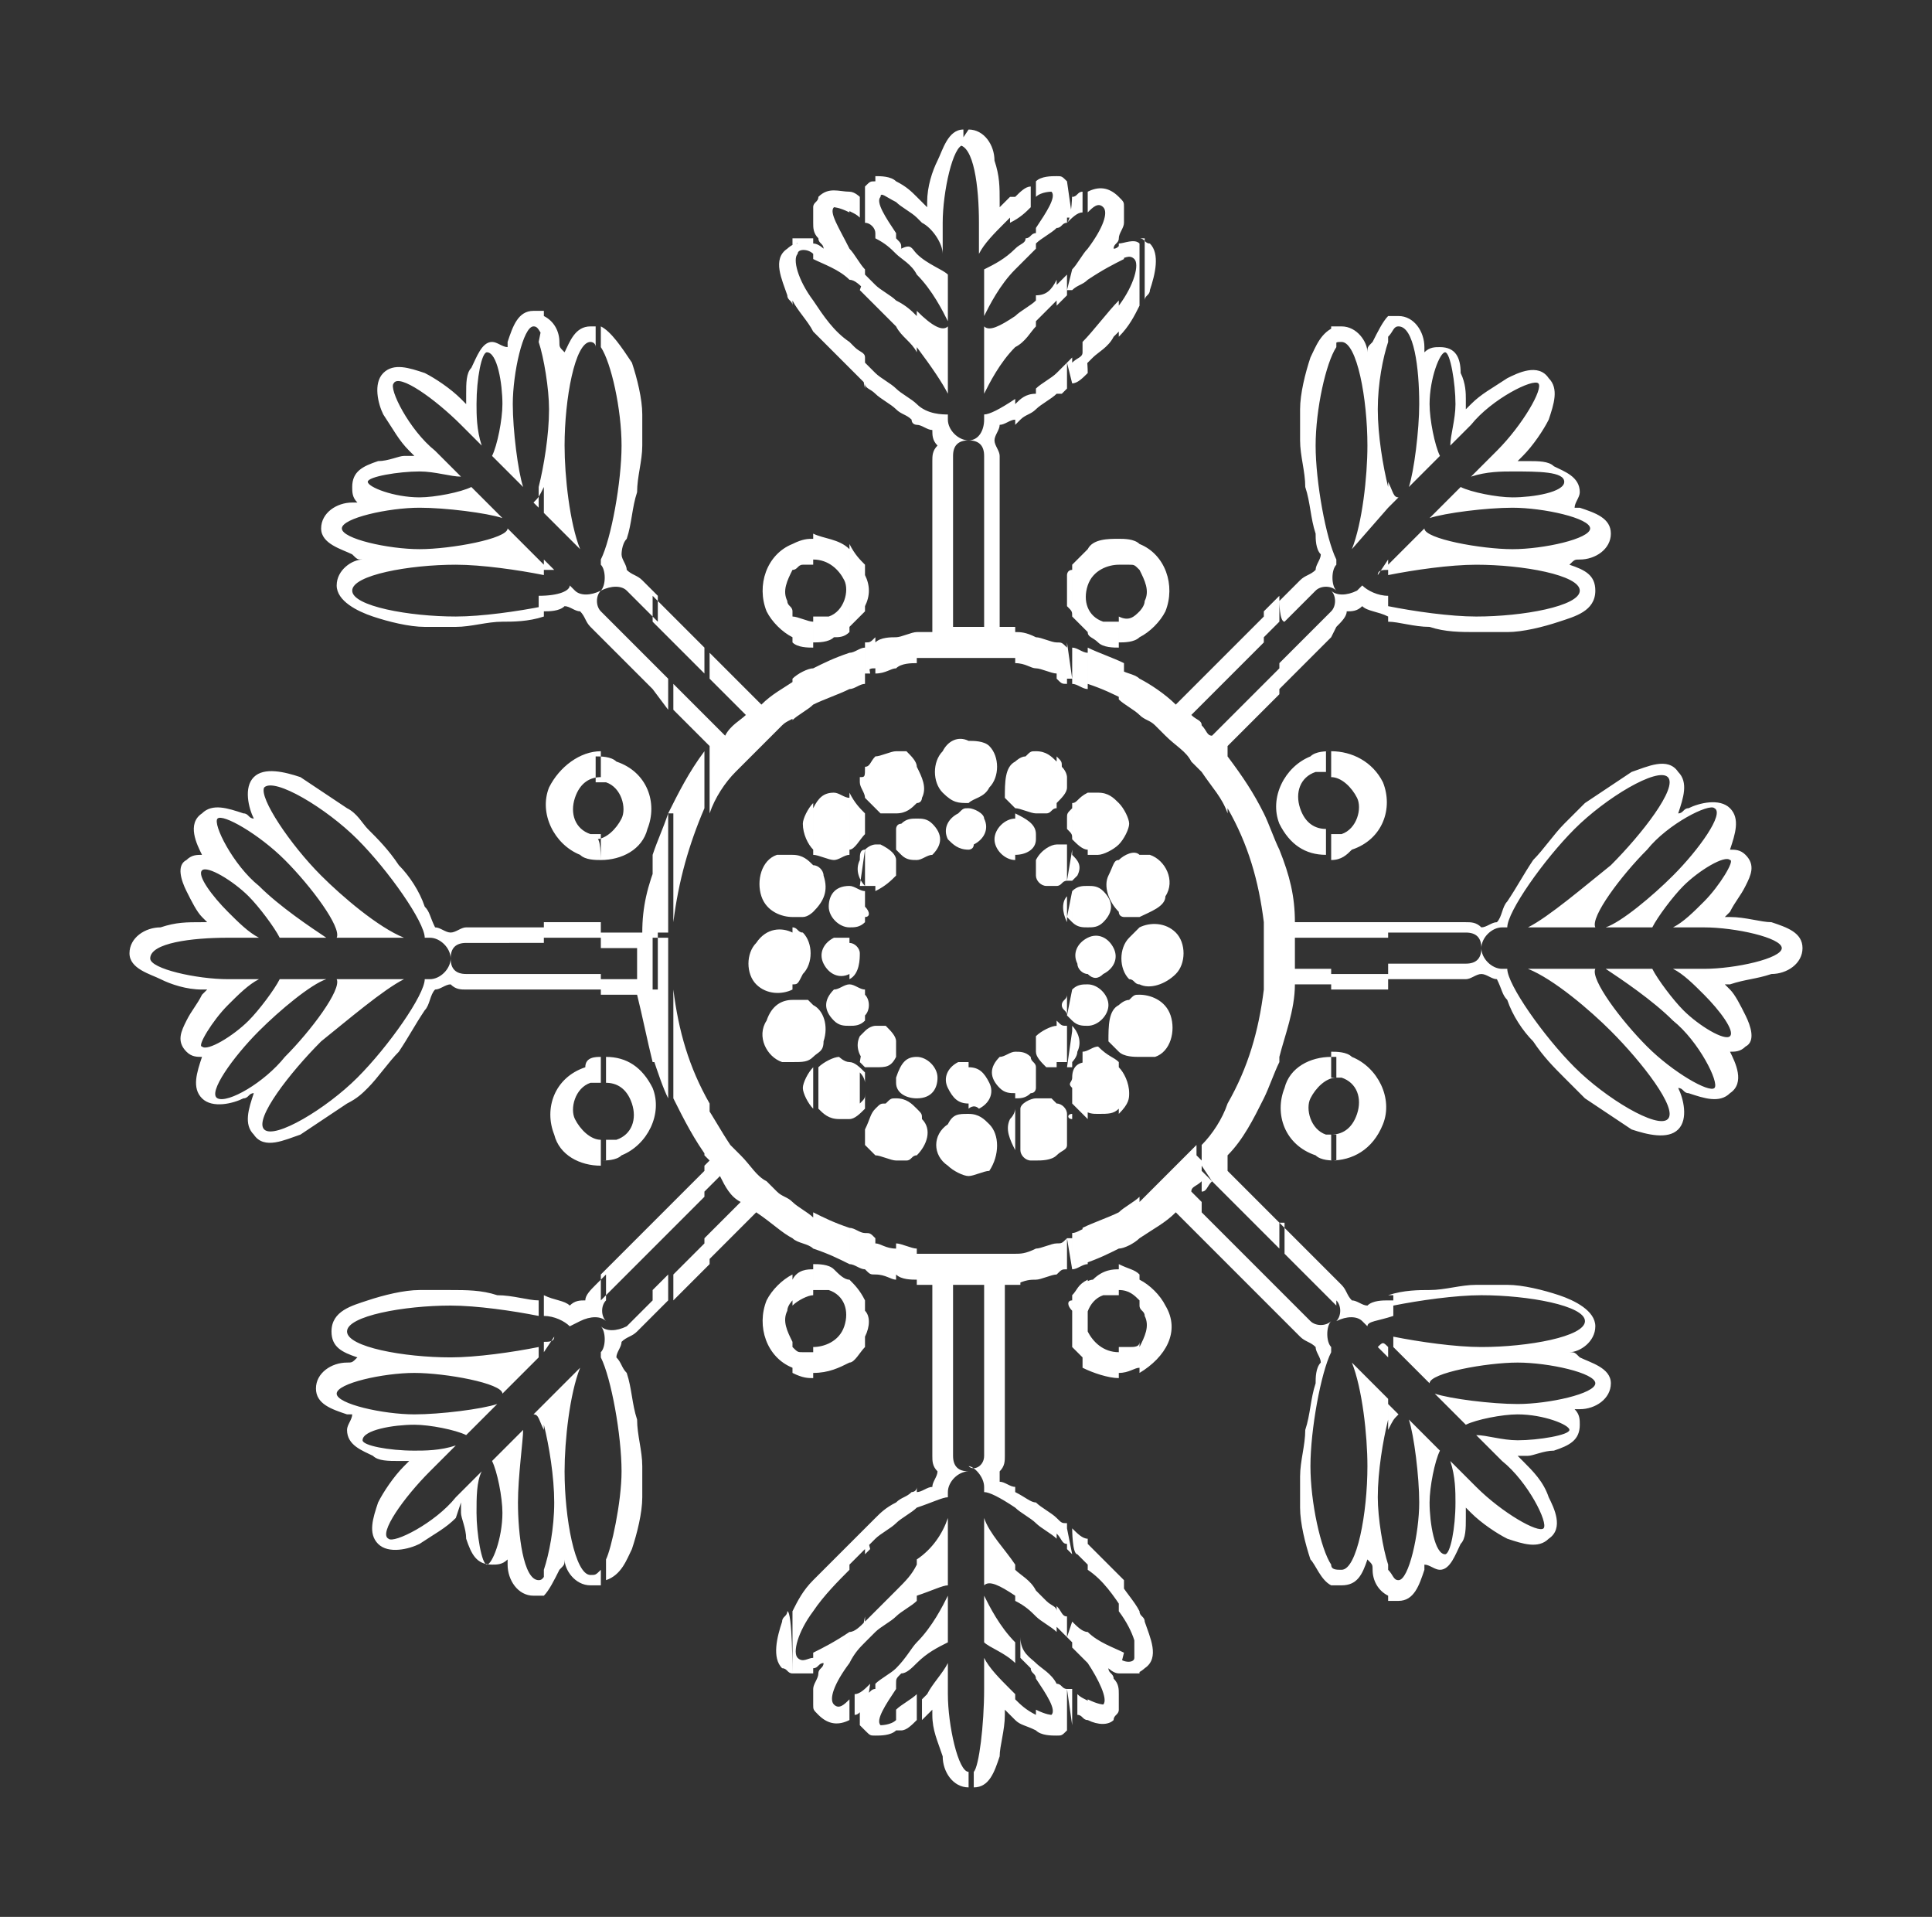 <?xml version="1.0" encoding="utf-8"?>
<!-- Generator: Adobe Illustrator 18.1.1, SVG Export Plug-In . SVG Version: 6.00 Build 0)  -->
<svg version="1.1" id="svg-source" xmlns="http://www.w3.org/2000/svg" xmlns:xlink="http://www.w3.org/1999/xlink" x="0px" y="0px"
	 viewBox="-10 -59.3 37.3 37" enable-background="new -10 -59.3 37.3 37" xml:space="preserve">
<rect x="-10" y="-59.3" width="37.3" height="37" fill="#333333" stroke="none"/>
<g id="snowflake-06">
	<path fill="#FFFFFF" d="M16.8-53.2c0.1,0,0.1,0,0.2,0c0.3,0,0.5,0.3,0.5,0.6l0,0.1c0.1-0.1,0.2-0.1,0.3-0.1c0.3,0,0.4,0.2,0.4,0.5
		c0.1,0.2,0.1,0.4,0.1,0.5c0,0.1,0,0.1,0,0.2l0.1-0.1c0.2-0.2,0.4-0.3,0.7-0.5c0.2-0.1,0.6-0.3,0.8,0c0.2,0.2,0.1,0.5,0,0.8
		c-0.1,0.2-0.3,0.5-0.5,0.7l-0.1,0.1c0.1,0,0.1,0,0.2,0c0.2,0,0.4,0,0.5,0.1c0.2,0.1,0.5,0.2,0.5,0.5c0,0.1-0.1,0.2-0.1,0.3l0.1,0
		c0.3,0.1,0.6,0.2,0.6,0.5c0,0.3-0.3,0.5-0.6,0.5c-0.1,0-0.1,0-0.2,0.1c0.3,0.1,0.5,0.2,0.5,0.5c0,0.4-0.4,0.5-0.7,0.6
		c-0.3,0.1-0.7,0.2-1,0.2c-0.2,0-0.4,0-0.6,0c-0.3,0-0.6,0-0.9-0.1c-0.3,0-0.6-0.1-0.8-0.1v-0.3c0.5,0.1,1.2,0.2,1.7,0.2
		c0.9,0,2-0.2,2-0.5c0-0.3-1.1-0.5-2-0.5c-0.5,0-1.2,0.1-1.7,0.2v-0.2l0.7-0.7c0,0.2,1.1,0.4,1.7,0.4c0.6,0,1.5-0.2,1.5-0.4
		s-0.9-0.4-1.5-0.4c-0.5,0-1.3,0.1-1.6,0.2l0.6-0.6c0.2,0.1,0.7,0.2,1,0.2c0.4,0,1-0.1,1-0.3s-0.5-0.2-1-0.2c-0.2,0-0.5,0-0.8,0.1
		l0.2-0.2c0.1-0.1,0.2-0.2,0.3-0.3c0.5-0.5,0.9-1.2,0.8-1.3c-0.1-0.1-0.9,0.3-1.3,0.8c-0.1,0.1-0.2,0.2-0.3,0.3L18-50.7
		c0-0.2,0.1-0.5,0.1-0.8c0-0.4-0.1-1-0.2-1c-0.1,0-0.3,0.5-0.3,1c0,0.3,0.1,0.8,0.2,1l-0.6,0.6c0.1-0.3,0.2-1.1,0.2-1.6
		c0-0.7-0.1-1.5-0.4-1.5c-0.1,0-0.1,0.1-0.2,0.2L16.8-53.2L16.8-53.2z M16.8-41.5h1.5c0.1,0,0.2,0,0.3,0.1c0.1,0,0.2-0.1,0.3-0.1
		c0.1-0.1,0.1-0.3,0.2-0.4c0.2-0.3,0.3-0.5,0.5-0.8c0.2-0.2,0.4-0.5,0.6-0.7c0.1-0.1,0.3-0.3,0.4-0.4c0.3-0.2,0.6-0.4,0.9-0.6
		c0.3-0.1,0.7-0.3,0.9,0c0.2,0.2,0.1,0.5,0,0.8c0.1,0,0.1-0.1,0.2-0.1c0.2-0.1,0.6-0.2,0.8,0c0.2,0.2,0.1,0.5,0,0.8l0,0
		c0.1,0,0.2,0,0.3,0.1c0.2,0.2,0.1,0.4,0,0.6c-0.1,0.2-0.2,0.3-0.3,0.5c0,0-0.1,0.1-0.1,0.1c0,0,0.1,0,0.1,0c0.3,0,0.6,0.1,0.8,0.1
		c0.3,0.1,0.6,0.2,0.6,0.5c0,0.3-0.3,0.5-0.6,0.5c-0.3,0.1-0.5,0.1-0.8,0.2c0,0-0.1,0-0.1,0c0,0,0.1,0.1,0.1,0.1
		c0.1,0.1,0.2,0.3,0.3,0.5c0.1,0.2,0.2,0.5,0,0.6c-0.1,0.1-0.2,0.1-0.3,0.1l0,0c0.1,0.2,0.3,0.6,0,0.8c-0.2,0.2-0.5,0.1-0.8,0
		c-0.1,0-0.1-0.1-0.2-0.1c0.1,0.2,0.2,0.6,0,0.8c-0.2,0.2-0.6,0.1-0.9,0c-0.3-0.2-0.6-0.4-0.9-0.6c-0.1-0.1-0.3-0.3-0.4-0.4
		c-0.2-0.2-0.4-0.4-0.6-0.7c-0.2-0.2-0.4-0.5-0.5-0.8c-0.1-0.1-0.1-0.2-0.2-0.4c-0.1,0-0.2-0.1-0.3-0.1c-0.1,0-0.2,0.1-0.3,0.1h-1.5
		v-0.3h1.5c0.2,0,0.3-0.1,0.3-0.3c0,0.2,0.2,0.4,0.4,0.4l0.1,0c0,0.3,0.7,1.3,1.3,1.9c0.6,0.6,1.6,1.2,1.8,1
		c0.2-0.2-0.5-1.1-1.1-1.7c-0.4-0.4-1.1-1-1.6-1.2h1.3c-0.1,0.2,0.5,1,1,1.5c0.5,0.5,1.2,0.9,1.3,0.8c0.1-0.1-0.3-0.9-0.8-1.3
		c-0.4-0.4-1-0.8-1.3-1h0.9c0.1,0.2,0.4,0.6,0.6,0.8c0.3,0.3,0.8,0.6,0.9,0.5c0.1-0.1-0.2-0.5-0.5-0.8c-0.2-0.2-0.4-0.4-0.6-0.5h0.2
		c0.1,0,0.3,0,0.4,0c0.6,0,1.5-0.2,1.5-0.4s-0.9-0.4-1.5-0.4c-0.1,0-0.2,0-0.4,0h-0.2c0.2-0.1,0.4-0.3,0.6-0.5
		c0.3-0.3,0.6-0.8,0.5-0.8c-0.1-0.1-0.6,0.2-0.9,0.5c-0.2,0.2-0.5,0.6-0.6,0.8H21c0.3-0.1,0.9-0.6,1.3-1c0.5-0.5,1-1.2,0.8-1.3
		c-0.1-0.1-0.9,0.3-1.3,0.8c-0.5,0.5-1.1,1.3-1,1.5h-1.3c0.4-0.2,1.1-0.8,1.6-1.2c0.6-0.6,1.3-1.5,1.1-1.7c-0.2-0.2-1.2,0.4-1.8,1
		c-0.6,0.6-1.3,1.6-1.3,1.9H19c-0.2,0-0.4,0.2-0.4,0.4c0-0.2-0.1-0.3-0.3-0.3h-1.5L16.8-41.5L16.8-41.5z M16.8-34.3
		c0.3-0.1,0.6-0.1,0.8-0.1c0.3,0,0.6-0.1,0.9-0.1c0.2,0,0.4,0,0.6,0c0.3,0,0.7,0.1,1,0.2c0.3,0.1,0.7,0.3,0.7,0.6
		c0,0.3-0.3,0.5-0.5,0.5c0.1,0,0.1,0,0.2,0.1c0.2,0.1,0.6,0.2,0.6,0.5c0,0.3-0.3,0.5-0.6,0.5l-0.1,0c0.1,0.1,0.1,0.2,0.1,0.3
		c0,0.3-0.2,0.4-0.5,0.5c-0.2,0-0.4,0.1-0.5,0.1c-0.1,0-0.1,0-0.2,0l0.1,0.1c0.2,0.2,0.4,0.4,0.5,0.7c0.1,0.2,0.3,0.6,0,0.8
		c-0.2,0.2-0.5,0.1-0.8,0c-0.2-0.1-0.5-0.3-0.7-0.5l-0.1-0.1c0,0.1,0,0.1,0,0.2c0,0.2,0,0.4-0.1,0.5c-0.1,0.2-0.2,0.5-0.4,0.5
		c-0.1,0-0.2-0.1-0.3-0.1l0,0.1c-0.1,0.3-0.2,0.6-0.5,0.6c-0.1,0-0.1,0-0.2,0V-29c0.1,0.1,0.1,0.2,0.2,0.2c0.2,0,0.4-0.9,0.4-1.5
		c0-0.5-0.1-1.3-0.2-1.6l0.6,0.6c-0.1,0.2-0.2,0.7-0.2,1c0,0.4,0.1,1,0.3,1c0.1,0,0.2-0.5,0.2-1c0-0.2,0-0.5-0.1-0.8l0.2,0.2
		c0.1,0.1,0.2,0.2,0.3,0.3c0.5,0.5,1.2,0.9,1.3,0.8c0.1-0.1-0.3-0.9-0.8-1.3c-0.1-0.1-0.2-0.2-0.3-0.3l-0.2-0.2
		c0.2,0,0.5,0.1,0.8,0.1c0.4,0,1-0.1,1-0.2c0-0.1-0.5-0.3-1-0.3c-0.3,0-0.8,0.1-1,0.2l-0.6-0.6c0.3,0.1,1.1,0.2,1.6,0.2
		c0.6,0,1.5-0.2,1.5-0.4s-0.9-0.4-1.5-0.4c-0.6,0-1.7,0.2-1.7,0.4l-0.7-0.7v-0.2c0.5,0.1,1.2,0.2,1.7,0.2c0.9,0,2-0.2,2-0.5
		s-1.1-0.5-2-0.5c-0.5,0-1.2,0.1-1.7,0.2V-34.3z M16.8-31.7c0.1-0.2,0.1-0.2,0.2-0.3l-0.2-0.2V-31.7z M16.8-49.5l0.2-0.2
		c-0.1,0-0.1-0.1-0.2-0.3V-49.5z M15.7-53c0,0,0.1,0,0.2,0c0.3,0,0.5,0.3,0.5,0.5c0-0.1,0-0.1,0.1-0.2c0.1-0.2,0.2-0.4,0.3-0.5v0.5
		c-0.1,0.3-0.2,0.8-0.2,1.3c0,0.5,0.1,1.1,0.2,1.5v0.4l-0.7,0.8c0.2-0.5,0.3-1.4,0.3-2c0-0.9-0.2-2-0.5-2c-0.1,0-0.1,0-0.2,0.1
		C15.7-52.6,15.7-53,15.7-53z M16.8-47.4L16.8-47.4c-0.2-0.1-0.4-0.1-0.5-0.2c-0.1,0.1-0.2,0.1-0.3,0.1c0,0.1-0.1,0.2-0.2,0.3
		L15.7-47v-0.5c0.1-0.1,0.1-0.3,0-0.4v0c0.1,0.1,0.3,0.1,0.5,0l0.1-0.1c0.1,0.1,0.3,0.2,0.5,0.2C16.8-47.7,16.8-47.4,16.8-47.4z
		 M15.7-41.5h1.1v0.3h-1.1V-41.5z M16.8-40.2h-1.1v-0.3h1.1V-40.2z M15.7-34.7l0.2,0.2c0.1,0.1,0.1,0.2,0.2,0.3
		c0.1,0,0.2,0.1,0.3,0.1c0.1-0.1,0.3-0.1,0.4-0.1l0.1,0v0.3c-0.3,0.1-0.5,0.1-0.5,0.2l-0.1-0.1c-0.1-0.1-0.3-0.1-0.5,0v0
		c0.1-0.1,0.1-0.3,0-0.4L15.7-34.7L15.7-34.7z M16.8-28.5c-0.2-0.1-0.3-0.3-0.3-0.5c0-0.1,0-0.1-0.1-0.2c-0.1,0.3-0.2,0.5-0.5,0.5
		c-0.1,0-0.1,0-0.2,0v-0.4c0,0.1,0.1,0.1,0.2,0.1c0.3,0,0.5-1.1,0.5-2c0-0.6-0.1-1.5-0.3-2l0.7,0.7v0.4c-0.1,0.4-0.2,1-0.2,1.5
		c0,0.4,0.1,1,0.2,1.3C16.8-29,16.8-28.5,16.8-28.5z M16.8-48.5v0.2c-0.1,0-0.2,0-0.2,0.1L16.8-48.5z M16.8-33.3v0.2l-0.2-0.2
		C16.7-33.4,16.7-33.4,16.8-33.3z M15.7-33.1v-0.1V-33.1L15.7-33.1z M15.7-36.9v-0.5c0.2,0,0.4-0.1,0.5-0.4c0.1-0.3,0-0.6-0.3-0.7
		c-0.1,0-0.1,0-0.2,0v-0.5c0.1,0,0.3,0,0.4,0.1c0.5,0.2,0.8,0.8,0.6,1.3C16.5-37.1,16.1-36.9,15.7-36.9z M15.7-42.7v-0.5
		c0.1,0,0.1,0,0.2,0c0.3-0.1,0.4-0.5,0.3-0.7c-0.1-0.2-0.3-0.4-0.5-0.4v-0.5c0.4,0,0.8,0.2,1,0.6c0.2,0.5,0,1.1-0.6,1.3
		C16-42.8,15.9-42.7,15.7-42.7z M15.7-48.4v-0.1V-48.4L15.7-48.4z M14.7-47.7l0.4-0.4c0.1-0.1,0.2-0.1,0.3-0.2
		c0-0.1,0.1-0.2,0.1-0.3c-0.1-0.1-0.1-0.3-0.1-0.4c-0.1-0.3-0.1-0.6-0.2-0.9c0-0.3-0.1-0.6-0.1-0.9c0-0.2,0-0.4,0-0.6
		c0-0.3,0.1-0.7,0.2-1c0.1-0.2,0.2-0.5,0.5-0.6v0.4c-0.2,0.3-0.4,1.2-0.4,1.9c0,0.7,0.2,1.8,0.4,2.2v0.1l0,0c-0.1,0.1-0.1,0.4,0,0.5
		c-0.1-0.1-0.3-0.1-0.4,0l-0.6,0.6C14.7-47.3,14.7-47.7,14.7-47.7z M15.7-47v-0.5l0,0l-1,1v0.5L15.7-47z M14.7-42.9
		c0.2,0.5,0.3,0.9,0.3,1.4h0.8v0.3H15c0,0.1,0,0.2,0,0.3s0,0.2,0,0.3h0.7v0.3H15c0,0.5-0.2,1-0.3,1.4v-1.4H15h-0.3V-42.9z
		 M14.7-35.7l1.1,1.1v0.5l0,0l-1-1V-35.7z M15.7-28.7v-0.4c-0.2-0.3-0.4-1.2-0.4-1.9c0-0.7,0.2-1.8,0.4-2.2v-0.1l0,0
		c-0.1-0.1-0.1-0.4,0-0.5c-0.1,0.1-0.3,0.1-0.4,0l-0.6-0.6v0.5l0.4,0.4c0.1,0.1,0.2,0.1,0.3,0.2c0,0.1,0.1,0.2,0.1,0.3
		c-0.1,0.1-0.1,0.3-0.1,0.4c-0.1,0.3-0.1,0.6-0.2,0.9c0,0.3-0.1,0.6-0.1,0.9c0,0.2,0,0.4,0,0.6c0,0.3,0.1,0.7,0.2,1
		C15.4-29.1,15.5-28.8,15.7-28.7z M15.7-47.8L15.7-47.8L15.7-47.8L15.7-47.8z M15.7-44.8c-0.1,0-0.3,0-0.4,0.1
		c-0.5,0.2-0.8,0.8-0.6,1.3c0.2,0.4,0.5,0.6,0.9,0.6v-0.5c-0.2,0-0.4-0.1-0.5-0.4c-0.1-0.3,0-0.6,0.3-0.7c0.1,0,0.1,0,0.2,0V-44.8z
		 M15.7-38.9c-0.4,0-0.8,0.2-0.9,0.6c-0.2,0.5,0,1.1,0.6,1.3c0.1,0.1,0.3,0.1,0.4,0.1v-0.5c-0.1,0-0.1,0-0.2,0
		c-0.3-0.1-0.4-0.5-0.3-0.7c0.1-0.2,0.3-0.4,0.5-0.4V-38.9z M15.7-33.8L15.7-33.8L15.7-33.8L15.7-33.8z M14.4-47.5l0.3-0.3v0.5
		L14.4-47V-47.5z M14.7-45.9l-0.3,0.3v-0.5l0.3-0.3V-45.9z M14.4-43.6c0.1,0.2,0.2,0.5,0.3,0.7v2.7h-0.3v-0.2l0,0l0,0l0-0.1l0,0
		c0-0.1,0-0.2,0-0.3c0-0.1,0-0.2,0-0.3l0,0l0-0.1l0,0v0V-43.6z M14.7-38.8c-0.1,0.2-0.2,0.5-0.3,0.7v-2.1h0.3V-38.8z M14.4-36
		l0.3,0.3v0.5l-0.3-0.3V-36z M14.7-33.9l-0.3-0.3v-0.5l0.3,0.3V-33.9z M13.7-46.7l0.7-0.7v0.5l-0.7,0.7V-46.7z M14.4-45.6l-0.7,0.7
		v-0.5l0.7-0.7V-45.6z M13.7-44.7c0.3,0.4,0.5,0.7,0.7,1.1v2.3l0,0l0-0.1l0-0.1c-0.1-0.8-0.3-1.5-0.7-2.2V-44.7z M14.4-38.1
		c-0.2,0.4-0.4,0.8-0.7,1.1V-38c0.4-0.7,0.6-1.4,0.7-2.2l0-0.1l0-0.1l0,0v0.2h0l0,0h0V-38.1z M13.7-36.7l0.7,0.7v0.5l-0.7-0.7V-36.7
		z M14.4-34.2l-0.7-0.7v-0.5l0.7,0.7V-34.2z M13.2-46.2l0.5-0.5v0.5l-0.5,0.5V-46.2z M13.7-44.9L13.7-44.9v0.2v1.1
		c-0.1-0.3-0.3-0.5-0.5-0.8v-0.9c0.1,0.1,0.1,0.2,0.2,0.2l0.3-0.3V-44.9z M13.7-36.9L13.7-36.9v0.2v0.5l-0.3-0.3
		c-0.1,0.1-0.1,0.2-0.2,0.2v-0.4l0.2,0.2l-0.2-0.3v-0.4c0.2-0.2,0.4-0.5,0.5-0.8V-36.9z M13.7-34.9l-0.5-0.5v-0.5l0.5,0.5V-34.9z
		 M12-28.2c0,0.1,0.1,0.1,0.1,0.2c0.1,0.3,0.3,0.7,0,0.9c0,0-0.1,0.1-0.2,0.1V-28.2z M12-54.7c0.1,0,0.1,0.1,0.2,0.1
		c0.2,0.2,0.1,0.6,0,0.9c0,0.1-0.1,0.1-0.1,0.2V-54.7z M12-46.2c0.2,0.1,0.5,0.3,0.7,0.5l0.5-0.5v0.5l-0.2,0.2
		c0.1,0.1,0.2,0.1,0.2,0.2v0.9l0,0l-0.1-0.1l0,0L13-44.6l0,0l0,0c-0.1-0.2-0.3-0.3-0.5-0.5l0,0l-0.1-0.1l0,0l-0.1-0.1
		c-0.1-0.1-0.2-0.1-0.3-0.2C12-45.5,12-46.2,12-46.2z M13.2-35.4l-0.5-0.5c-0.2,0.2-0.4,0.3-0.7,0.5v-0.7c0.1-0.1,0.1-0.1,0.2-0.2
		l0,0l0.1-0.1l0,0l0.1-0.1l0,0h0c0.2-0.2,0.3-0.3,0.5-0.5l0.1-0.1l0,0l0.1-0.1l0,0h0l0,0v0.4L13-37.1l0,0l0.2,0.2v0.4
		c-0.1,0.1-0.2,0.1-0.2,0.2l0.2,0.2C13.2-35.9,13.2-35.4,13.2-35.4z M12-32.8v-0.5c0.1-0.2,0.2-0.4,0.1-0.6c0-0.1-0.1-0.1-0.1-0.2
		v-0.5c0.2,0.1,0.4,0.3,0.5,0.5C12.8-33.6,12.5-33.1,12-32.8z M12-38.9v-1.2c0.2,0,0.5,0.1,0.6,0.4c0.1,0.3,0,0.7-0.3,0.8
		C12.2-38.9,12.1-38.9,12-38.9z M12-40.3v-1.1c0.2-0.1,0.5-0.1,0.7,0.1c0.2,0.2,0.2,0.6,0,0.8C12.5-40.3,12.2-40.2,12-40.3z
		 M12-41.6v-1.2c0.1,0,0.1,0,0.2,0c0.3,0.1,0.5,0.5,0.3,0.8C12.5-41.8,12.2-41.7,12-41.6z M12-47v-0.5c0,0,0.1-0.1,0.1-0.2
		c0.1-0.2,0-0.4-0.1-0.6v-0.5c0.5,0.2,0.7,0.8,0.5,1.3C12.4-47.3,12.2-47.1,12-47z M11.6-28.8c0.1,0.2,0.3,0.4,0.4,0.6v1.2
		c-0.1,0-0.3,0-0.4,0v-0.3c0.1,0.1,0.3,0.1,0.3,0c0.1-0.1,0-0.5-0.3-0.9V-28.8z M11.6-26.6c0,0.1,0,0.2,0,0.3V-26.6z M11.6-55.3
		c0,0.1,0,0.2,0,0.3V-55.3z M11.6-54.6c0.1,0,0.3-0.1,0.4,0v1.2c-0.1,0.2-0.2,0.4-0.4,0.6v-0.6c0.3-0.4,0.4-0.8,0.3-0.9
		c-0.1-0.1-0.2,0-0.3,0V-54.6z M11.6-46.4c0.1,0.1,0.3,0.1,0.4,0.2v0.7c-0.1-0.1-0.3-0.2-0.4-0.3V-46.4z M12-35.4
		c-0.1,0.1-0.3,0.2-0.4,0.2v-0.7c0.1-0.1,0.3-0.2,0.4-0.3V-35.4z M12-48.8v0.5c-0.1-0.1-0.1-0.1-0.2-0.1c-0.1,0-0.1,0-0.2,0v-0.5
		C11.7-48.9,11.9-48.9,12-48.8L12-48.8z M12-47.5v0.5c-0.1,0.1-0.3,0.1-0.4,0.1v-0.5C11.8-47.3,11.9-47.4,12-47.5z M12-42.8v1.2
		c-0.1,0-0.2,0-0.3,0c0,0-0.1,0-0.1-0.1v-1C11.7-42.8,11.9-42.9,12-42.8z M12-41.4v1.1c-0.1,0-0.1-0.1-0.2-0.1
		c-0.2-0.2-0.2-0.6,0-0.8C11.9-41.3,12-41.4,12-41.4z M12-40.1v1.2c-0.1,0-0.3,0-0.4-0.1v-0.9c0,0,0.1-0.1,0.2-0.1
		C11.9-40.1,11.9-40.1,12-40.1z M12-34.7v0.5c-0.1-0.1-0.2-0.2-0.4-0.2v-0.5C11.8-34.8,11.9-34.8,12-34.7z M12-33.4v0.5l0,0
		c-0.1,0-0.2,0.1-0.4,0.1v-0.5c0.1,0,0.1,0,0.2,0C11.9-33.3,12-33.3,12-33.4z M11.6-37.8v-0.9c0.1,0.1,0.2,0.3,0.2,0.5
		C11.8-38.1,11.8-38,11.6-37.8z M11.6-43v-0.8c0.1,0.1,0.2,0.3,0.2,0.4S11.7-43.1,11.6-43z M11-29.5c0.1,0.1,0.1,0.1,0.2,0.2
		c0.1,0.1,0.3,0.3,0.4,0.4c0,0,0.1,0.1,0.1,0.1v0.6c-0.2-0.3-0.4-0.6-0.7-0.8C11-29.1,11-29.5,11-29.5z M11.6-27
		c-0.1,0-0.2-0.1-0.2-0.1c0,0.1,0.1,0.1,0.1,0.2c0.1,0.1,0.1,0.2,0.1,0.3v0.3c0,0.1-0.1,0.1-0.1,0.2C11.4-26,11.2-26,11-26.1v-0.4
		c0.2,0.1,0.3,0.1,0.3,0.1c0.1-0.1-0.1-0.5-0.3-0.8v-0.6c0.2,0.2,0.5,0.3,0.7,0.4L11.6-27L11.6-27z M11-55.6
		c0.2-0.1,0.4-0.1,0.6,0.1c0.1,0.1,0.1,0.1,0.1,0.2v0.3c0,0.1-0.1,0.2-0.1,0.3c0,0.1-0.1,0.1-0.1,0.2c0.1,0,0.1-0.1,0.2-0.1v0.3
		c-0.2,0.1-0.4,0.2-0.7,0.4v-0.6c0.3-0.4,0.4-0.7,0.3-0.8c-0.1-0.1-0.2,0-0.3,0.1V-55.6z M11.6-52.9c0,0-0.1,0.1-0.1,0.1
		c-0.1,0.2-0.3,0.3-0.4,0.4c-0.1,0.1-0.1,0.1-0.2,0.2v-0.5c0.2-0.2,0.5-0.6,0.7-0.8C11.6-53.4,11.6-52.9,11.6-52.9z M11-46.8
		c0.2,0.1,0.5,0.2,0.7,0.3v0.7c-0.2-0.1-0.4-0.2-0.7-0.3V-46.8z M11.6-35.2c-0.2,0.1-0.4,0.2-0.7,0.3v-0.7c0.2-0.1,0.5-0.2,0.7-0.3
		V-35.2z M11.6-48.9v0.5c-0.2,0-0.5,0.1-0.6,0.4c-0.1,0.3,0,0.6,0.3,0.7c0.1,0,0.2,0,0.3,0v0.5c-0.1,0-0.3,0-0.4-0.1
		C11.1-47,11-47,11-47.1v-1.6C11.1-48.9,11.4-48.9,11.6-48.9z M11.6-43.8v0.8c-0.1,0.1-0.3,0.2-0.4,0.2c-0.1,0-0.2,0-0.2,0V-44
		c0.1,0,0.2,0,0.2,0C11.4-44,11.5-43.9,11.6-43.8z M11.6-42.7v1c-0.2-0.2-0.3-0.5-0.2-0.7C11.5-42.6,11.5-42.7,11.6-42.7z
		 M11.6-39.9v0.9c-0.1-0.1-0.1-0.1-0.2-0.2C11.4-39.5,11.4-39.8,11.6-39.9z M11.6-38.8v0.9c-0.1,0.1-0.2,0.1-0.4,0.1
		c-0.1,0-0.2,0-0.3-0.1v-1.1c0.1,0,0.2-0.1,0.3-0.1C11.4-38.9,11.5-38.9,11.6-38.8z M11.6-34.8v0.5c-0.1,0-0.2,0-0.3,0
		c-0.3,0.1-0.4,0.5-0.3,0.7c0.1,0.2,0.3,0.4,0.6,0.4v0.5c-0.2,0-0.5-0.1-0.7-0.2v-1.6c0.1-0.1,0.2-0.1,0.2-0.1
		C11.3-34.8,11.5-34.8,11.6-34.8z M11-39.5c0.2,0,0.4-0.2,0.4-0.4c0-0.2-0.2-0.4-0.4-0.4V-39.5z M11-40.5v-0.7l0,0
		c0.2-0.1,0.4,0,0.5,0.2c0.1,0.2,0,0.4-0.2,0.5C11.2-40.4,11.1-40.4,11-40.5z M11-41.4c0.1,0,0.2,0,0.3-0.1c0.2-0.2,0.2-0.4,0-0.6
		c-0.1-0.1-0.2-0.1-0.3-0.1V-41.4z M10.7-29.8c0.1,0.1,0.2,0.2,0.3,0.2v0.5l0,0c-0.1-0.1-0.1-0.1-0.2-0.2
		C10.7-29.3,10.7-29.8,10.7-29.8z M11-26.1c-0.1,0-0.1-0.1-0.2-0.1l0,0c0,0,0,0.1,0,0.1v-0.5c0.1,0.1,0.2,0.1,0.3,0.2
		C11-26.4,11-26.1,11-26.1z M10.7-55.6c0,0,0,0.1,0,0.1l0,0c0.1,0,0.1-0.1,0.2-0.1v0.4c-0.1,0-0.2,0.1-0.3,0.2
		C10.7-55.1,10.7-55.6,10.7-55.6z M11-52.1c-0.1,0.1-0.2,0.2-0.3,0.2v-0.4c0.1-0.1,0.2-0.1,0.2-0.2l0,0C11-52.6,11-52.1,11-52.1z
		 M10.7-46.8c0.1,0,0.2,0.1,0.3,0.1v0.7c-0.1,0-0.2-0.1-0.3-0.1V-46.8z M11-34.9c-0.1,0-0.2,0.1-0.3,0.1v-0.7c0.1,0,0.2-0.1,0.3-0.1
		V-34.9z M11-54.5v0.6c-0.1,0.1-0.2,0.1-0.3,0.2v-0.4C10.8-54.2,10.9-54.4,11-54.5z M11-48.7v1.6c-0.1-0.1-0.2-0.2-0.3-0.3v-1
		C10.8-48.5,10.9-48.6,11-48.7z M11-44v1.1c-0.1,0-0.2-0.1-0.3-0.2v-0.7C10.8-43.8,10.8-43.9,11-44z M11-42.2v0.8
		c-0.1,0-0.2,0-0.3-0.1v-0.6C10.8-42.2,10.9-42.2,11-42.2z M11-41.2v0.7c-0.1,0-0.2-0.1-0.2-0.2C10.7-40.9,10.8-41.1,11-41.2z
		 M11-40.3v0.8c-0.1,0-0.2,0-0.3-0.1v-0.6C10.8-40.3,10.9-40.3,11-40.3z M11-38.8v1.1c-0.1-0.1-0.2-0.2-0.3-0.3v-0.5
		C10.7-38.7,10.8-38.8,11-38.8z M11-34.6v1.6c-0.1-0.1-0.2-0.2-0.3-0.3v-1C10.8-34.4,10.8-34.5,11-34.6z M11-27.8v0.6
		c-0.1-0.1-0.2-0.2-0.3-0.3V-28C10.8-27.9,10.9-27.8,11-27.8z M10.7-38.8c0,0,0.1-0.1,0.1-0.2c0.1-0.2,0-0.4-0.1-0.5V-38.8z
		 M10.7-42.3c0,0,0.1-0.1,0.1-0.1c0.1-0.2,0-0.3-0.1-0.4V-42.3z M10.7-29.8L10.7-29.8l0,0.5l0,0V-29.8z M10.7-26.1L10.7-26.1l0-0.5
		l0,0V-26.1z M10.7-55.7L10.7-55.7l0,0.6l0,0V-55.7z M10.7-51.9L10.7-51.9l0-0.4l0,0V-51.9z M10.7-46.9L10.7-46.9l0,0.7l0,0V-46.9z
		 M10.7-34.8L10.7-34.8l0-0.6l0,0V-34.8z M10.7-54.1v0.5l0,0L10.7-54.1L10.7-54.1z M10.7-48.4v1l0-0.1L10.7-48.4L10.7-48.4z
		 M10.7-43.7v0.7l0,0L10.7-43.7L10.7-43.7z M10.7-42.9v0.6l0,0L10.7-42.9L10.7-42.9z M10.7-42.1v0.6l0,0L10.7-42.1L10.7-42.1z
		 M10.7-40.2v0.6l0,0L10.7-40.2L10.7-40.2z M10.7-39.4v0.6l0,0L10.7-39.4L10.7-39.4z M10.7-38.5v0.5l0-0.1L10.7-38.5L10.7-38.5z
		 M10.7-34.3v1l0-0.1L10.7-34.3L10.7-34.3z M10.7-28v0.5l0,0L10.7-28L10.7-28z M10.7-37.4v-0.3C10.7-37.6,10.7-37.5,10.7-37.4z
		 M10.6-29.8L10.6-29.8l0.1,0.5l-0.1-0.1V-29.8z M10.7-26L10.7-26l-0.1-0.7l0.1,0V-26z M10.6-55.8L10.6-55.8l0.1,0.7l-0.1,0V-55.8z
		 M10.7-51.9L10.7-51.9l-0.1-0.4l0.1-0.1V-51.9z M10.6-46.9L10.6-46.9l0.1,0.7l-0.1,0V-46.9z M10.7-34.8L10.7-34.8l-0.1-0.6l0.1,0
		V-34.8z M10.7-54.1v0.4l-0.1,0L10.7-54.1L10.7-54.1z M10.7-48.3v0.9c0-0.1,0-0.1-0.1-0.2v-0.6C10.6-48.2,10.6-48.3,10.7-48.3
		L10.7-48.3z M10.7-43.7v0.6c0-0.1,0-0.1-0.1-0.2v-0.2C10.6-43.6,10.6-43.6,10.7-43.7z M10.7-42.9v0.6l-0.1,0L10.7-42.9L10.7-42.9z
		 M10.7-42.1v0.6l0,0l-0.1-0.1L10.7-42.1L10.7-42.1L10.7-42.1z M10.7-40.2v0.6l-0.1-0.1L10.7-40.2L10.7-40.2z M10.7-39.4v0.7l-0.1,0
		L10.7-39.4L10.7-39.4z M10.7-38.5v0.3c0,0,0-0.1,0-0.1C10.6-38.4,10.7-38.4,10.7-38.5z M10.7-37.7v0.3l0,0.1l0,0.1v-0.6
		C10.6-37.8,10.6-37.7,10.7-37.7z M10.7-34.2v0.9l0,0c0,0,0-0.1,0-0.1V-34C10.6-34.1,10.6-34.2,10.7-34.2z M10.7-28v0.4l-0.1-0.1
		L10.7-28L10.7-28z M10.6-44.1v-0.2C10.6-44.2,10.6-44.1,10.6-44.1z M10.4-30L10.4-30c0.1,0.1,0.1,0.1,0.2,0.1v0.4
		c-0.1,0-0.1-0.1-0.2-0.2V-30z M10.6-25.9L10.6-25.9c-0.1,0.1-0.1,0.1-0.2,0.1v-1c0.1,0,0.1,0.1,0.2,0.1V-25.9z M10.4-55.9
		c0.1,0,0.1,0,0.2,0.1l0,0v0.8c-0.1,0-0.1,0.1-0.2,0.1V-55.9z M10.6-51.8c0,0-0.1,0.1-0.1,0.1l-0.1,0v-0.4c0.1-0.1,0.1-0.1,0.2-0.2
		V-51.8z M10.4-46.9c0.1,0,0.1,0,0.2,0.1v0.7c-0.1,0-0.1,0-0.2-0.1V-46.9z M10.6-34.8c-0.1,0-0.1,0-0.2,0.1v-0.6
		c0.1,0,0.1,0,0.2-0.1V-34.8z M10.6-54v0.4c-0.1,0.1-0.1,0.1-0.2,0.2v-0.4L10.6-54L10.6-54z M10.6-48.2v0.6
		C10.6-47.8,10.6-48,10.6-48.2z M10.6-44.3v0.2c0,0.1-0.1,0.2-0.2,0.3v-0.9c0.1,0.1,0.1,0.1,0.1,0.2C10.6-44.4,10.6-44.3,10.6-44.3z
		 M10.6-43.5v0.2c0,0,0-0.1,0-0.1S10.6-43.5,10.6-43.5z M10.6-43v0.7c-0.1,0-0.1,0.1-0.2,0.1V-43C10.5-43,10.5-43,10.6-43L10.6-43z
		 M10.6-42v0.5C10.5-41.7,10.5-41.9,10.6-42z M10.6-40.1v0.4c0-0.1-0.1-0.1-0.1-0.2C10.5-40,10.6-40,10.6-40.1z M10.6-39.5v0.7
		c-0.1,0-0.1,0-0.2,0v-0.8C10.5-39.5,10.5-39.5,10.6-39.5L10.6-39.5z M10.6-37.8v0.6c0,0.1-0.1,0.1-0.2,0.2v-1
		C10.5-38,10.6-37.9,10.6-37.8z M10.6-34v0.6C10.6-33.7,10.6-33.9,10.6-34z M10.6-28.1v0.4l-0.1-0.1l-0.1-0.1v-0.4
		C10.5-28.2,10.5-28.1,10.6-28.1z M10-30.3c0.1,0.1,0.3,0.2,0.4,0.3v0.4c-0.1-0.1-0.3-0.2-0.4-0.3V-30.3z M10.4-25.8
		c-0.1,0-0.3,0-0.4-0.1v-0.4c0.2,0.1,0.3,0.1,0.3,0.1c0.1-0.1-0.1-0.4-0.3-0.7v-0.3c0.1,0.1,0.3,0.2,0.4,0.4V-25.8z M10-55.8
		c0.1-0.1,0.3-0.1,0.4-0.1v1c-0.1,0.1-0.3,0.2-0.4,0.3v-0.3c0.2-0.3,0.4-0.6,0.3-0.7c0,0-0.2,0-0.3,0.1V-55.8z M10.4-51.7
		c-0.1,0.1-0.3,0.2-0.4,0.3v-0.4c0.1-0.1,0.3-0.2,0.4-0.3V-51.7z M10-47c0.1,0,0.3,0.1,0.4,0.1v0.6c-0.1,0-0.3-0.1-0.4-0.1V-47z
		 M10.4-34.7c-0.1,0-0.3,0.1-0.4,0.1v-0.6c0.1,0,0.3-0.1,0.4-0.1V-34.7z M10.4-53.9v0.4c-0.1,0.1-0.1,0.1-0.2,0.2
		c-0.1,0.1-0.1,0.1-0.2,0.2v-0.5C10.2-53.6,10.3-53.7,10.4-53.9z M10.4-44.6v0.9c-0.1,0-0.1,0.1-0.2,0.1c-0.1,0-0.1,0-0.2,0v-1.2
		C10.2-44.8,10.3-44.7,10.4-44.6z M10.4-43v0.8c-0.1,0-0.1,0-0.2,0c-0.1,0-0.2-0.1-0.2-0.2v-0.3C10.1-42.9,10.3-43,10.4-43z
		 M10.4-39.5v0.8c-0.1,0-0.1,0-0.2,0c-0.1-0.1-0.2-0.2-0.2-0.3v-0.2l0-0.1C10.1-39.4,10.3-39.5,10.4-39.5z M10.4-38v1
		c-0.1,0.1-0.3,0.1-0.4,0.1v-1.2c0.1,0,0.2,0,0.3,0C10.4-38,10.4-38,10.4-38z M10.4-28.2v0.4c-0.1-0.1-0.3-0.2-0.4-0.3v-0.5
		c0.1,0.1,0.1,0.1,0.2,0.2C10.3-28.3,10.4-28.3,10.4-28.2z M10-38.5v-0.2C10-38.6,10-38.5,10-38.5z M10-30.3L10-30.3l0,0.4l0,0
		V-30.3z M10-25.9L10-25.9l0-0.4l0,0V-25.9z M10-55.8L10-55.8l0,0.4l0,0V-55.8z M10-51.4L10-51.4l0-0.4l0,0V-51.4z M10-47L10-47
		l0,0.6l0,0V-47z M10-34.6L10-34.6l0-0.6l0,0V-34.6z M10-54.9v0.3l0,0L10-54.9L10-54.9z M10-53.5v0.5l0,0L10-53.5L10-53.5z M10-44.8
		v1.2h0L10-44.8L10-44.8z M10-42.8v0.3c0,0,0-0.1,0-0.1v-0.1L10-42.8L10-42.8z M10-39.2v0.2C10-39.1,10-39.1,10-39.2z M10-38.6v0.2
		l0,0.1L10-38.6L10-38.6z M10-38.1v1.2l0,0L10-38.1L10-38.1z M10-28.6v0.5l0,0L10-28.6L10-28.6z M10-27.1v0.3l0,0L10-27.1L10-27.1z
		 M10-43.1v-0.1V-43.1L10-43.1z M9.6-30.5L9.6-30.5c0.2,0.1,0.3,0.2,0.4,0.2v0.4c-0.1-0.1-0.3-0.2-0.4-0.3V-30.5z M10-25.9L10-25.9
		C9.8-26,9.7-26,9.6-26.1v-0.4c0.1,0.1,0.2,0.2,0.4,0.3V-25.9z M9.6-55.5c0.1-0.1,0.2-0.2,0.3-0.2l0,0v0.4c-0.1,0.1-0.2,0.2-0.4,0.3
		V-55.5z M10-51.4c-0.1,0.1-0.2,0.1-0.3,0.2l-0.1,0.1v-0.4c0.1-0.1,0.2-0.2,0.4-0.2V-51.4z M9.6-47.1c0.1,0,0.2,0,0.4,0.1v0.6
		c-0.1,0-0.2-0.1-0.4-0.1V-47.1z M10-34.6c-0.1,0-0.2,0-0.4,0.1v-0.6c0.1,0,0.2,0,0.4-0.1V-34.6z M10-54.8v0.3l0,0
		c-0.1,0.1-0.2,0.2-0.4,0.4v-0.4c0.1-0.1,0.2-0.1,0.2-0.2C9.9-54.7,9.9-54.8,10-54.8z M10-53.5v0.5c-0.1,0.1-0.2,0.3-0.4,0.4v-0.6
		C9.7-53.3,9.9-53.4,10-53.5z M10-44.8v1.2c-0.1,0-0.3-0.1-0.4-0.1v-0.9c0,0,0.1-0.1,0.2-0.1C9.9-44.8,9.9-44.8,10-44.8z M10-43.2
		v0.1c0,0.2-0.2,0.3-0.4,0.3v-0.8C9.8-43.5,10-43.4,10-43.2z M10-42.7v0.1C10-42.6,10-42.6,10-42.7z M10-38.7v0.4c0,0,0,0.1-0.1,0.1
		c-0.1,0.1-0.2,0.1-0.3,0.1V-39c0.1,0,0.2,0,0.3,0.1C9.9-38.8,10-38.8,10-38.7z M10-38.1v1.2c0,0-0.1,0-0.1,0
		c-0.1,0-0.2-0.1-0.2-0.2v-0.8C9.7-38,9.9-38.1,10-38.1z M10-28.6v0.5c-0.1-0.1-0.2-0.2-0.4-0.3v-0.6C9.7-28.9,9.9-28.8,10-28.6z
		 M10-27.2v0.3c0-0.1-0.1-0.1-0.1-0.2c-0.1-0.1-0.1-0.1-0.2-0.2v-0.4C9.7-27.4,9.9-27.3,10-27.2L10-27.2z M9.3-30.7
		c0.1,0,0.2,0.1,0.3,0.1v0.4c-0.3-0.2-0.5-0.3-0.6-0.3v-0.1c0-0.2-0.2-0.4-0.3-0.4v0C8.8-30.9,9-31,9-31.2v-3.3c-0.1,0-0.2,0-0.3,0
		v-0.6c0.1,0,0.3,0,0.4,0l0.1,0l0.1,0l0.1,0c0.1,0,0.2,0,0.3,0v0.6c-0.1,0-0.2,0-0.3,0v3.3c0,0.1,0,0.2-0.1,0.3
		C9.3-30.8,9.3-30.7,9.3-30.7z M9.6-26.1c0,0-0.1-0.1-0.1-0.1c0,0-0.1-0.1-0.1-0.1c0,0,0,0.1,0,0.1c0,0.3-0.1,0.6-0.1,0.8
		c-0.1,0.3-0.2,0.6-0.5,0.6h0v-0.3l0,0C8.9-25.2,9-26,9-26.7c0-0.1,0-0.2,0-0.4v-0.2c0.1,0.2,0.3,0.4,0.5,0.6c0,0,0.1,0.1,0.1,0.1
		L9.6-26.1L9.6-26.1z M8.7-56.8L8.7-56.8c0.3,0,0.5,0.3,0.5,0.6c0.1,0.3,0.1,0.5,0.1,0.8c0,0,0,0.1,0,0.1c0,0,0.1-0.1,0.1-0.1
		c0,0,0.1-0.1,0.1-0.1v0.4c0,0-0.1,0.1-0.1,0.1c-0.2,0.2-0.4,0.4-0.5,0.6v-0.2c0-0.1,0-0.3,0-0.4c0-0.7-0.1-1.5-0.4-1.5h0L8.7-56.8
		L8.7-56.8z M9.6-51.2c-0.1,0-0.2,0.1-0.3,0.1c0,0.1-0.1,0.2-0.1,0.3c0,0.1,0.1,0.2,0.1,0.3v3.3c0.1,0,0.2,0,0.3,0v0.6
		c-0.1,0-0.2,0-0.3,0l-0.1,0l0,0l-0.1,0c-0.1,0-0.3,0-0.4,0v-0.6c0.1,0,0.2,0,0.3,0v-3.3c0-0.2-0.1-0.3-0.3-0.3l0,0
		c0.2,0,0.3-0.2,0.3-0.4v-0.1c0.1,0,0.3-0.1,0.6-0.3L9.6-51.2L9.6-51.2z M9.6-54.5c-0.2,0.2-0.4,0.3-0.6,0.4v0.9
		c0.1-0.2,0.3-0.6,0.6-0.9V-54.5z M9.6-53.2v0.6c-0.3,0.3-0.5,0.7-0.6,0.9V-53C9.1-52.9,9.3-53,9.6-53.2z M9.6-44.6v0.9
		c-0.1-0.1-0.1-0.1-0.2-0.2C9.4-44.2,9.4-44.5,9.6-44.6z M9.6-43.5v0.8l0,0c-0.2,0-0.4-0.2-0.4-0.4S9.4-43.5,9.6-43.5L9.6-43.5z
		 M9.6-39v0.8c-0.1,0-0.2,0-0.3-0.1c-0.2-0.2-0.2-0.4,0-0.6C9.4-38.9,9.5-39,9.6-39z M9.6-37.9v0.8c-0.1-0.2-0.2-0.4-0.1-0.6
		C9.6-37.8,9.6-37.9,9.6-37.9z M9.6-29.1v0.6c-0.3-0.2-0.5-0.3-0.6-0.2V-30C9.1-29.7,9.4-29.4,9.6-29.1z M9.6-27.6
		c-0.3-0.3-0.5-0.7-0.6-0.9v0.9c0.1,0.1,0.4,0.2,0.6,0.4V-27.6z M8.7-36.6v-1.2c0.2,0,0.3,0.1,0.4,0.2c0.2,0.2,0.2,0.6,0,0.9
		C9-36.7,8.8-36.6,8.7-36.6z M8.7-37.9v-0.8c0.2,0,0.3,0.1,0.4,0.3c0.1,0.2,0,0.4-0.2,0.5C8.8-38,8.7-37.9,8.7-37.9z M8.7-42.9v-0.8
		c0.1,0,0.3,0.1,0.3,0.2c0.1,0.2,0,0.4-0.2,0.5C8.8-42.9,8.7-42.9,8.7-42.9z M8.7-43.8V-45C8.8-45,9-45,9.1-44.9
		c0.2,0.2,0.2,0.6,0,0.8C9-43.9,8.8-43.9,8.7-43.8z M8.7-24.8c-0.3,0-0.5-0.3-0.5-0.6C8.1-25.7,8-25.9,8-26.2c0,0,0-0.1,0-0.1
		c0,0-0.1,0.1-0.1,0.1l-0.1,0.1v-0.4l0.1-0.1C8-26.8,8.2-27,8.3-27.2v0.2c0,0.1,0,0.3,0,0.4c0,0.6,0.2,1.5,0.4,1.5V-24.8z M7.7-30.5
		c0.1,0,0.2-0.1,0.3-0.1c0-0.1,0.1-0.2,0.1-0.3C8-31,8-31.1,8-31.2v-3.3c-0.1,0-0.2,0-0.3,0v-0.6c0.1,0,0.2,0,0.3,0l0.1,0l0.1,0
		l0.1,0l0.1,0l0,0c0.1,0,0.2,0,0.3,0h0v0.6h0c-0.1,0-0.2,0-0.3,0v3.3c0,0.2,0.1,0.3,0.3,0.3c-0.2,0-0.4,0.2-0.4,0.4v0.1
		c-0.1,0-0.3,0.1-0.6,0.2L7.7-30.5L7.7-30.5z M7.7-47.1c0.1,0,0.2,0,0.3,0v-3.3c0-0.1,0-0.2,0.1-0.3C8-50.8,8-50.9,8-51
		c-0.1,0-0.2-0.1-0.3-0.1v-0.4c0.2,0.2,0.5,0.2,0.6,0.2v0.1c0,0.2,0.2,0.4,0.4,0.4c-0.2,0-0.3,0.1-0.3,0.3v3.3c0.1,0,0.2,0,0.3,0h0
		v0.6h0c-0.1,0-0.2,0-0.3,0l0,0l-0.1,0l-0.1,0l-0.1,0l-0.1,0c-0.1,0-0.2,0-0.3,0L7.7-47.1L7.7-47.1z M7.7-55.5l0.1,0.1
		c0,0,0.1,0.1,0.1,0.1c0,0,0-0.1,0-0.1c0-0.3,0.1-0.6,0.2-0.8c0.1-0.2,0.2-0.6,0.5-0.6v0.3c-0.2,0-0.4,0.9-0.4,1.5
		c0,0.1,0,0.2,0,0.4v0.2C8.2-54.6,8-54.9,7.8-55l-0.1-0.1V-55.5z M8.7-50.8L8.7-50.8L8.7-50.8L8.7-50.8z M8.7-45v1.2
		c-0.2,0-0.3,0-0.5-0.2c-0.2-0.2-0.2-0.6,0-0.8C8.3-45,8.5-45.1,8.7-45z M8.7-43.7v0.8c-0.2,0-0.3-0.1-0.4-0.2
		c-0.1-0.2,0-0.4,0.2-0.5C8.6-43.7,8.6-43.7,8.7-43.7z M8.7-38.8v0.8c-0.2,0-0.3-0.1-0.4-0.3c-0.1-0.2,0-0.4,0.2-0.5
		C8.6-38.8,8.6-38.8,8.7-38.8z M8.7-37.8v1.2c-0.1,0-0.3-0.1-0.4-0.2C8-37,8-37.4,8.3-37.6C8.4-37.8,8.5-37.8,8.7-37.8z M8.7-30.9
		L8.7-30.9L8.7-30.9L8.7-30.9z M7.7-27.2c0.2-0.2,0.4-0.3,0.6-0.4v-0.9c-0.1,0.2-0.3,0.6-0.6,0.9V-27.2z M7.7-28.5v-0.7
		C8-29.4,8.2-29.7,8.3-30v1.3C8.2-28.7,8-28.6,7.7-28.5z M7.7-37v-0.9c0.1,0.1,0.1,0.1,0.1,0.2C8-37.5,7.9-37.2,7.7-37z M7.7-38.1
		v-0.8c0.2,0,0.4,0.2,0.4,0.4C8.1-38.3,8-38.1,7.7-38.1z M7.7-42.7v-0.8c0.1,0,0.2,0,0.3,0.1c0.2,0.2,0.2,0.4,0,0.6
		C7.9-42.8,7.8-42.7,7.7-42.7z M7.7-43.8v-0.7c0.1,0.2,0.2,0.4,0.1,0.6C7.8-43.9,7.8-43.8,7.7-43.8z M7.7-52.6v-0.7
		C8-53,8.2-52.9,8.3-53v1.3C8.2-51.9,8-52.2,7.7-52.6z M7.7-54c0.3,0.3,0.5,0.7,0.6,0.9v-0.9c-0.1-0.1-0.4-0.2-0.6-0.4V-54z
		 M7.7-26.1c-0.1,0.1-0.2,0.2-0.3,0.2l-0.1,0v-0.4c0.1-0.1,0.3-0.2,0.4-0.3L7.7-26.1L7.7-26.1z M7.3-30.3c0.1-0.1,0.2-0.1,0.3-0.2
		c0,0,0.1,0,0.1-0.1v0.4c-0.1,0.1-0.3,0.2-0.4,0.3V-30.3z M7.7-34.6c-0.1,0-0.3,0-0.4-0.1v-0.6c0.1,0,0.3,0.1,0.4,0.1V-34.6z
		 M7.3-47c0.1,0,0.3-0.1,0.4-0.1v0.6c-0.1,0-0.3,0-0.4,0.1V-47z M7.7-51.1c0,0-0.1,0-0.1-0.1c-0.1-0.1-0.2-0.1-0.3-0.2v-0.4
		c0.1,0.1,0.3,0.2,0.4,0.3V-51.1z M7.3-55.8L7.3-55.8c0.2,0.1,0.3,0.2,0.4,0.3v0.4c-0.1-0.1-0.3-0.2-0.4-0.3L7.3-55.8L7.3-55.8z
		 M7.7-54.4v0.4c-0.1-0.2-0.3-0.3-0.4-0.4l0,0v-0.3c0.1,0.1,0.1,0.1,0.1,0.2C7.6-54.6,7.6-54.5,7.7-54.4z M7.7-53.2v0.7
		c-0.1-0.2-0.3-0.3-0.4-0.5v-0.5C7.5-53.4,7.6-53.3,7.7-53.2z M7.7-44.5v0.7c-0.1,0.1-0.2,0.2-0.4,0.2v-1.2c0.1,0,0.1,0,0.2,0
		C7.6-44.7,7.7-44.6,7.7-44.5z M7.7-43.5v0.8c-0.1,0-0.2,0-0.3-0.1c0,0-0.1-0.1-0.1-0.1v-0.4c0,0,0-0.1,0.1-0.1
		C7.5-43.5,7.6-43.5,7.7-43.5z M7.7-38.9v0.8c-0.2,0-0.4-0.1-0.4-0.3v-0.1C7.4-38.8,7.5-38.9,7.7-38.9z M7.7-37.9v0.9
		c-0.1,0-0.1,0.1-0.2,0.1c-0.1,0-0.1,0-0.2,0v-1.2C7.5-38.1,7.6-38,7.7-37.9z M7.7-29.1v0.7c-0.1,0.1-0.3,0.2-0.4,0.3v-0.5
		C7.5-28.8,7.6-28.9,7.7-29.1z M7.7-27.6v0.4c-0.1,0.1-0.2,0.2-0.3,0.2c-0.1,0.1-0.1,0.1-0.1,0.2v-0.3l0,0
		C7.5-27.3,7.6-27.5,7.7-27.6z M7.3-39v-0.1C7.3-39.1,7.3-39,7.3-39z M7.3-25.9L7.3-25.9l0-0.4l0,0V-25.9z M7.3-30.3L7.3-30.3l0,0.4
		l0,0V-30.3z M7.3-34.6L7.3-34.6l0-0.6l0,0V-34.6z M7.3-47L7.3-47l0,0.6l0,0V-47z M7.3-51.4L7.3-51.4l0-0.4l0,0V-51.4z M7.3-55.8
		L7.3-55.8l0,0.4l0,0V-55.8z M7.3-54.8v0.3l0,0L7.3-54.8L7.3-54.8z M7.3-53.5v0.5l0,0L7.3-53.5L7.3-53.5z M7.3-44.8v1.2l0,0
		L7.3-44.8L7.3-44.8z M7.3-43.3v0.4l0-0.1L7.3-43.3L7.3-43.3z M7.3-39.1v0.1l0,0.1l0,0v-0.3C7.3-39.2,7.3-39.2,7.3-39.1z M7.3-38.6
		v0.1V-38.6L7.3-38.6z M7.3-38.1v1.2h0L7.3-38.1L7.3-38.1z M7.3-28.6v0.5l0,0L7.3-28.6L7.3-28.6z M7.3-27.2v0.3l0,0L7.3-27.2
		L7.3-27.2z M7.3-42.5v-0.2C7.3-42.6,7.3-42.5,7.3-42.5z M7.3-25.9c-0.1,0.1-0.3,0.1-0.4,0.1v-1c0.1-0.1,0.3-0.2,0.4-0.3v0.4
		c-0.2,0.3-0.4,0.6-0.3,0.7c0,0,0.2,0,0.3-0.1V-25.9z M6.9-30c0.1-0.1,0.2-0.2,0.4-0.3v0.4c-0.1,0.1-0.3,0.2-0.4,0.3V-30z M7.3-34.6
		c-0.1,0-0.2-0.1-0.4-0.1v-0.6c0.1,0,0.2,0.1,0.4,0.1V-34.6z M6.9-46.9C7-47,7.2-47,7.3-47v0.6c-0.1,0-0.2,0.1-0.4,0.1V-46.9z
		 M7.3-51.4c-0.1-0.1-0.3-0.2-0.4-0.3v-0.4C7-52,7.2-51.9,7.3-51.8V-51.4z M6.9-55.9c0.1,0,0.3,0,0.4,0.1v0.4
		C7.1-55.5,7-55.6,7-55.5c-0.1,0.1,0.1,0.4,0.3,0.7v0.4c-0.1-0.1-0.2-0.2-0.4-0.3V-55.9z M7.3-53.5v0.5c-0.1-0.1-0.1-0.1-0.2-0.2
		c-0.1-0.1-0.1-0.1-0.2-0.2v-0.4C7-53.7,7.2-53.6,7.3-53.5z M7.3-44.8v1.2c-0.1,0-0.2,0-0.3,0l-0.1-0.1v-1C7-44.7,7.2-44.8,7.3-44.8
		z M7.3-43.2v0.2C7.3-43.1,7.3-43.1,7.3-43.2z M7.3-42.7v0.2l0,0.1c-0.1,0.1-0.2,0.2-0.4,0.3V-43c0,0,0.1,0,0.1,0
		C7.2-42.9,7.3-42.8,7.3-42.7z M7.3-39.2v0.3c-0.1,0.2-0.2,0.2-0.4,0.2v-0.8c0.1,0,0.1,0,0.2,0C7.2-39.4,7.3-39.3,7.3-39.2z
		 M7.3-38.1v1.2c-0.1,0-0.3-0.1-0.4-0.1v-0.9C7-38,7-38,7.1-38C7.2-38.1,7.2-38.1,7.3-38.1z M7.3-28.6v0.5C7.2-28,7-27.9,6.9-27.8
		v-0.4c0.1-0.1,0.1-0.1,0.2-0.2C7.2-28.5,7.2-28.5,7.3-28.6z M6.9-25.8c-0.1,0-0.1,0-0.2-0.1l0,0v-0.7c0.1,0,0.1-0.1,0.2-0.1
		L6.9-25.8L6.9-25.8z M6.7-29.8c0,0,0.1-0.1,0.1-0.1L6.9-30v0.4c-0.1,0.1-0.1,0.1-0.2,0.2V-29.8z M6.9-34.7c-0.1,0-0.1,0-0.2-0.1
		v-0.7c0.1,0,0.1,0,0.2,0.1V-34.7z M6.7-46.9c0.1,0,0.1,0,0.2-0.1v0.6c-0.1,0-0.1,0-0.2,0.1V-46.9z M6.9-51.7L6.9-51.7
		c-0.1-0.1-0.2-0.1-0.2-0.2v-0.4c0.1,0.1,0.1,0.1,0.2,0.2V-51.7z M6.7-55.7L6.7-55.7c0.1-0.1,0.1-0.1,0.2-0.1v1
		C6.9-54.9,6.8-55,6.7-55L6.7-55.7L6.7-55.7z M6.9-53.8v0.4c-0.1-0.1-0.1-0.1-0.2-0.2V-54l0.1,0.1L6.9-53.8z M6.9-44.7v1
		c-0.1-0.1-0.1-0.1-0.2-0.2v-0.6C6.8-44.5,6.8-44.6,6.9-44.7z M6.9-43v0.8c-0.1,0-0.1,0-0.2,0l0,0v-0.7C6.8-43,6.9-43,6.9-43z
		 M6.9-39.5v0.8c-0.1,0-0.1,0-0.2,0l0,0v-0.7C6.8-39.5,6.9-39.5,6.9-39.5z M6.9-37.9v0.9c-0.1-0.1-0.1-0.1-0.2-0.2c0,0,0-0.1,0-0.1
		v-0.2C6.8-37.7,6.8-37.8,6.9-37.9z M6.9-28.2v0.4l-0.1,0.1l-0.1,0.1v-0.4C6.8-28.1,6.9-28.2,6.9-28.2z M6.7-33.5V-34
		C6.8-33.9,6.8-33.7,6.7-33.5z M6.7-38.1v-0.2c0,0,0,0.1,0,0.1C6.7-38.2,6.7-38.2,6.7-38.1z M6.7-39.7v-0.4
		C6.8-40,6.8-39.8,6.7-39.7z M6.7-41.6V-42c0,0.1,0,0.1,0,0.2C6.8-41.7,6.8-41.6,6.7-41.6z M6.7-47.6v-0.6C6.8-48,6.8-47.8,6.7-47.6
		z M6.7-25.9c0,0-0.1-0.1-0.1-0.1v-0.6l0.1-0.1V-25.9z M6.7-29.8L6.7-29.8l0.1,0.4l-0.1,0.1V-29.8z M6.7-34.8L6.7-34.8l-0.1-0.7
		l0.1,0V-34.8z M6.7-46.9L6.7-46.9l0.1,0.6l-0.1,0V-46.9z M6.7-51.8L6.7-51.8l-0.1-0.5l0.1,0.1V-51.8z M6.7-55.6c0,0,0-0.1,0.1-0.1
		v0.7l-0.1-0.1V-55.6z M6.7-54v0.4l-0.1-0.1L6.7-54L6.7-54z M6.7-48.2v0.6c0,0.1,0,0.1-0.1,0.2v-0.9l0,0.1
		C6.7-48.3,6.7-48.2,6.7-48.2z M6.7-44.5v0.6c0-0.1-0.1-0.2-0.1-0.3v-0.1C6.7-44.3,6.7-44.3,6.7-44.5L6.7-44.5z M6.7-42.9v0.7
		l-0.1,0L6.7-42.9L6.7-42.9z M6.7-42v0.4c0,0,0,0.1-0.1,0.1v-0.6C6.7-42,6.7-42,6.7-42z M6.7-40.1v0.4l-0.1,0.1l0,0L6.7-40.1
		L6.7-40.1L6.7-40.1z M6.7-39.4v0.7l-0.1-0.1L6.7-39.4L6.7-39.4z M6.7-38.4v0.2c0,0.1,0,0.1-0.1,0.2v-0.6
		C6.7-38.5,6.7-38.4,6.7-38.4z M6.7-37.6v0.2C6.7-37.4,6.7-37.5,6.7-37.6z M6.7-34v0.6c0,0,0,0.1,0,0.1l0,0.1v-0.9
		C6.7-34.2,6.7-34.1,6.7-34z M6.7-28.1v0.4l-0.1,0.1L6.7-28.1L6.7-28.1z M6.7-43.2v-0.4c0,0.1,0,0.1,0,0.2
		C6.7-43.3,6.7-43.2,6.7-43.2z M6.7-26.1c0-0.1,0-0.1,0-0.2l0,0c-0.1,0-0.1,0.1-0.2,0.1v-0.4c0.1,0,0.2-0.1,0.3-0.2L6.7-26.1
		L6.7-26.1z M6.4-29.5c0.1-0.1,0.2-0.2,0.3-0.3v0.4c-0.1,0.1-0.2,0.2-0.2,0.2l-0.1,0.1V-29.5z M6.7-34.8c-0.1,0-0.2-0.1-0.3-0.1
		v-0.7c0.1,0,0.2,0.1,0.3,0.1V-34.8z M6.4-46.7c0.1,0,0.2-0.1,0.3-0.1v0.7c-0.1,0-0.2,0.1-0.3,0.1V-46.7z M6.7-51.9
		c-0.1-0.1-0.2-0.2-0.3-0.3v-0.5l0.1,0.1c0.1,0.1,0.2,0.1,0.2,0.2V-51.9z M6.4-55.6c0.1,0,0.2,0.1,0.2,0.1l0,0c0-0.1,0-0.1,0-0.2
		v0.6c-0.1-0.1-0.2-0.1-0.3-0.2L6.4-55.6L6.4-55.6z M6.7-54.1v0.4c-0.1-0.1-0.2-0.2-0.3-0.2v-0.6C6.5-54.4,6.6-54.2,6.7-54.1z
		 M6.7-48.4v0.9c-0.1,0.1-0.2,0.2-0.3,0.3v-1.6C6.5-48.6,6.6-48.5,6.7-48.4z M6.7-44.2L6.7-44.2L6.7-44.2z M6.7-43.6v0.4
		c-0.1,0.1-0.2,0.3-0.3,0.3v-1.1C6.5-43.8,6.6-43.7,6.7-43.6z M6.7-42.9c-0.1,0-0.1,0.1-0.1,0.2c-0.1,0.2,0,0.4,0.1,0.5V-42.9z
		 M6.7-42.1v0.6c-0.1,0.1-0.2,0.1-0.3,0.1v-0.8C6.5-42.2,6.6-42.1,6.7-42.1z M6.7-40.2v0.6c-0.1,0.1-0.2,0.1-0.3,0.1v-0.8
		C6.5-40.3,6.6-40.2,6.7-40.2z M6.7-39.4v0.6c-0.1-0.1-0.2-0.3-0.1-0.5C6.6-39.3,6.6-39.3,6.7-39.4z M6.7-38.6
		c-0.1-0.1-0.2-0.2-0.3-0.2v1.1c0.1,0,0.2-0.1,0.3-0.2V-38.6z M6.7-34.2v0.9C6.6-33.2,6.5-33,6.4-33v-1.6
		C6.5-34.5,6.6-34.4,6.7-34.2z M6.7-28v0.4c-0.1,0.1-0.2,0.2-0.3,0.4v-0.6C6.5-27.8,6.6-27.9,6.7-28z M6.4-40.4v-0.7
		c0.1,0,0.2,0.1,0.2,0.2C6.6-40.8,6.6-40.5,6.4-40.4z M6.4-26.1C6.2-26,6-26,5.8-26.2c-0.1-0.1-0.1-0.1-0.1-0.2v-0.3
		c0-0.1,0.1-0.2,0.1-0.3c0-0.1,0.1-0.1,0.1-0.2c-0.1,0-0.1,0.1-0.2,0.1v-0.3c0.2-0.1,0.4-0.2,0.7-0.4v0.6c-0.3,0.4-0.4,0.7-0.3,0.8
		c0.1,0.1,0.2,0,0.3-0.1V-26.1z M5.7-28.8c0,0,0.1-0.1,0.1-0.1c0.1-0.1,0.3-0.3,0.4-0.4c0.1-0.1,0.1-0.1,0.2-0.2v0.5
		c-0.2,0.2-0.5,0.5-0.7,0.8L5.7-28.8L5.7-28.8z M6.4-34.9c-0.2-0.1-0.4-0.2-0.7-0.3v-0.7c0.2,0.1,0.4,0.2,0.7,0.3V-34.9z M5.7-46.4
		c0.2-0.1,0.4-0.2,0.7-0.3v0.7c-0.2,0.1-0.5,0.2-0.7,0.3V-46.4z M6.4-52.2c-0.1-0.1-0.1-0.1-0.2-0.2c-0.1-0.1-0.3-0.3-0.4-0.4
		c0,0-0.1-0.1-0.1-0.1v-0.6c0.2,0.3,0.4,0.6,0.7,0.8L6.4-52.2L6.4-52.2z M5.7-54.6c0.1,0,0.2,0.1,0.2,0.1c0-0.1-0.1-0.1-0.1-0.2
		c-0.1-0.1-0.1-0.2-0.1-0.3v-0.3c0-0.1,0.1-0.1,0.1-0.2c0.2-0.2,0.4-0.1,0.6-0.1v0.4c-0.2-0.1-0.3-0.1-0.3-0.1
		c-0.1,0.1,0.1,0.4,0.3,0.8v0.6c-0.2-0.2-0.5-0.3-0.7-0.4V-54.6z M6.4-48.7v1.6C6.3-47,6.2-47,6.1-47c-0.1,0.1-0.3,0.1-0.4,0.1v-0.5
		c0.1,0,0.2,0,0.3,0c0.3-0.1,0.4-0.5,0.3-0.7c-0.1-0.2-0.3-0.4-0.6-0.4v-0.5C5.9-48.9,6.2-48.9,6.4-48.7z M6.4-43.9v1.1
		c-0.1,0-0.2,0.1-0.3,0.1c-0.1,0-0.3-0.1-0.4-0.1v-0.9C5.8-43.9,5.9-44,6.1-44C6.2-44,6.3-43.9,6.4-43.9z M6.4-42.2v0.8
		c-0.2,0-0.4-0.2-0.4-0.4C6-42,6.1-42.2,6.4-42.2z M6.4-41.2v0.7l0,0c-0.2,0.1-0.4,0-0.5-0.2c-0.1-0.2,0-0.4,0.2-0.5
		C6.1-41.2,6.3-41.2,6.4-41.2z M6.4-40.3v0.8c-0.1,0-0.2,0-0.3-0.1c-0.2-0.2-0.2-0.4,0-0.6C6.2-40.2,6.3-40.3,6.4-40.3z M6.4-38.8
		v1.1c-0.1,0-0.1,0-0.2,0c-0.2,0-0.3-0.1-0.4-0.2v-0.8c0.1-0.1,0.3-0.2,0.4-0.2C6.2-38.9,6.3-38.8,6.4-38.8z M6.4-34.6v1.6
		c-0.2,0.1-0.4,0.2-0.7,0.2v-0.5c0.2,0,0.5-0.1,0.6-0.4c0.1-0.3,0-0.6-0.3-0.7c-0.1,0-0.2,0-0.3,0v-0.5c0.1,0,0.3,0,0.4,0.1
		C6.2-34.7,6.3-34.6,6.4-34.6z M5.7-38.9c0.1-0.1,0.2-0.1,0.2-0.3c0.1-0.3,0-0.6-0.2-0.7V-38.9z M5.7-41.7c0.2-0.2,0.3-0.4,0.2-0.7
		c0-0.1-0.1-0.2-0.2-0.2V-41.7z M5.7-26.3c0-0.1,0-0.2,0-0.3V-26.3z M5.7-27c-0.1,0-0.3,0-0.4,0v-1.2c0.1-0.2,0.2-0.4,0.4-0.6v0.6
		c-0.3,0.4-0.4,0.8-0.3,0.9c0.1,0.1,0.2,0,0.3,0V-27z M5.7-35.2c-0.1-0.1-0.3-0.1-0.4-0.2v-0.7c0.1,0.1,0.3,0.2,0.4,0.3V-35.2z
		 M5.3-46.2c0.1-0.1,0.3-0.2,0.4-0.2v0.7c-0.1,0.1-0.3,0.2-0.4,0.3V-46.2z M5.7-52.9c-0.1-0.2-0.3-0.4-0.4-0.6v-1.2
		c0.1,0,0.3,0,0.4,0v0.3c-0.1-0.1-0.3-0.1-0.3,0c-0.1,0.1,0,0.5,0.3,0.9V-52.9z M5.7-55.1c0-0.1,0-0.2,0-0.3V-55.1z M5.7-48.9v0.5
		c-0.1,0-0.1,0-0.2,0c-0.1,0-0.1,0.1-0.2,0.1v-0.5l0,0C5.5-48.9,5.6-48.9,5.7-48.9z M5.7-47.3v0.5c-0.1,0-0.3,0-0.4-0.1v-0.5
		C5.4-47.4,5.6-47.3,5.7-47.3z M5.7-43.8v0.9c-0.1-0.1-0.2-0.3-0.2-0.5C5.5-43.5,5.6-43.7,5.7-43.8z M5.7-42.6v0.9
		c0,0-0.1,0.1-0.2,0.1c-0.1,0-0.2,0-0.2,0v-1.2C5.5-42.8,5.6-42.7,5.7-42.6z M5.7-39.9v1c-0.1,0.1-0.2,0.1-0.4,0.1V-40
		c0.1,0,0.2,0,0.3,0C5.6-40,5.7-39.9,5.7-39.9z M5.7-38.7v0.8c-0.1-0.1-0.2-0.3-0.2-0.4C5.5-38.4,5.6-38.6,5.7-38.7z M5.7-34.8v0.5
		c-0.1,0-0.3,0.1-0.4,0.2v-0.5C5.4-34.8,5.6-34.8,5.7-34.8z M5.7-33.2v0.5c-0.1,0-0.2,0-0.4-0.1l0,0v-0.5c0.1,0.1,0.1,0.1,0.2,0.1
		C5.6-33.2,5.6-33.2,5.7-33.2z M5.3-40.3v-1.1c0.1,0,0.1,0.1,0.2,0.1c0.2,0.2,0.2,0.6,0,0.8C5.4-40.3,5.4-40.3,5.3-40.3z M5.3-27
		c-0.1,0-0.1-0.1-0.2-0.1c-0.2-0.2-0.1-0.6,0-0.9c0-0.1,0.1-0.1,0.1-0.2C5.3-28.2,5.3-27,5.3-27z M5.3-35.4
		c-0.2-0.1-0.4-0.3-0.7-0.5l-1,1v-0.5l0.7-0.7c-0.2-0.1-0.3-0.3-0.4-0.5l-0.3,0.3v-0.5l0.1-0.1l-0.1-0.1V-38
		c0.2,0.3,0.3,0.5,0.5,0.8l0.1,0.1l0,0l0.1,0.1c0.2,0.2,0.3,0.4,0.5,0.5l0.1,0.1l0,0l0.1,0.1c0.1,0.1,0.2,0.1,0.3,0.2
		C5.3-36.2,5.3-35.4,5.3-35.4z M3.7-44.7L3.7-44.7v-0.2v-0.5L4-45.1c0.1-0.2,0.3-0.3,0.4-0.4l-0.7-0.7v-0.5l1,1
		c0.2-0.2,0.4-0.3,0.7-0.5v0.7c-0.1,0.1-0.2,0.1-0.3,0.2L5-45.2l0,0l-0.1,0.1l0,0h0c-0.2,0.2-0.3,0.3-0.5,0.5l-0.1,0.1l0,0l-0.1,0.1
		c-0.2,0.2-0.4,0.5-0.5,0.8V-44.7z M5.3-53.4c0-0.1-0.1-0.1-0.1-0.2c-0.1-0.3-0.3-0.7,0-0.9c0,0,0.1-0.1,0.2-0.1
		C5.3-54.7,5.3-53.4,5.3-53.4z M5.3-48.8v0.5c-0.1,0.2-0.2,0.4-0.1,0.6c0,0.1,0.1,0.1,0.1,0.2v0.5c-0.2-0.1-0.4-0.3-0.5-0.5
		C4.6-48,4.8-48.6,5.3-48.8z M5.3-42.8v1.2c-0.2,0-0.5-0.1-0.6-0.4c-0.1-0.3,0-0.7,0.3-0.8C5.2-42.8,5.2-42.8,5.3-42.8z M5.3-41.3
		v1.1c-0.2,0.1-0.5,0.1-0.7-0.1c-0.2-0.2-0.2-0.6,0-0.8C4.8-41.4,5.1-41.4,5.3-41.3z M5.3-40v1.2c-0.1,0-0.1,0-0.2,0
		c-0.3-0.1-0.5-0.5-0.3-0.8C4.9-39.9,5.1-40,5.3-40z M5.3-34.7v0.5c0,0-0.1,0.1-0.1,0.2c-0.1,0.2,0,0.4,0.1,0.6v0.5
		c-0.5-0.2-0.7-0.8-0.5-1.3C4.9-34.4,5.1-34.6,5.3-34.7z M3.7-34.9l-0.7,0.7v-0.5l0.7-0.7V-34.9z M2.9-36l0.7-0.7v0.5l-0.7,0.7V-36z
		 M3.7-36.9c-0.3-0.4-0.5-0.8-0.7-1.2v-2.1h0h0v-0.4l0,0l0,0l0,0.1l0,0.1l0,0.1l0,0.1c0.1,0.8,0.3,1.5,0.7,2.2V-36.9z M2.9-43.6
		c0.2-0.4,0.4-0.8,0.7-1.2v1.1C3.3-43,3.1-42.3,3-41.5l0,0.1l0,0l0,0.1c0,0,0,0.1,0,0.1v0h0l0-0.1h0V-43.6z M3.7-44.9l-0.7-0.7v-0.5
		l0.7,0.7V-44.9z M2.9-47.5l0.7,0.7v0.5L2.9-47V-47.5z M3-40.2L3-40.2L3-40.2z M2.9-34.2l-0.3,0.3v-0.5l0.3-0.3V-34.2z M2.6-35.7
		L2.9-36v0.5l-0.3,0.3V-35.7z M2.9-38.1c-0.1-0.2-0.2-0.5-0.3-0.8v-1.3h0.3V-38.1z M2.6-42.8c0.1-0.3,0.2-0.5,0.3-0.8v2.3l-0.3,0
		V-42.8z M2.9-45.6L2.6-46v-0.5l0.3,0.3V-45.6z M2.6-47.8l0.3,0.3v0.5l-0.3-0.3V-47.8z M2.9-41.2H2.6v1h0.3v-0.4c0-0.1,0-0.2,0-0.3
		C2.9-40.9,2.9-41,2.9-41.2L2.9-41.2L2.9-41.2z M2.6-33.9l-0.3,0.3c-0.1,0.1-0.2,0.1-0.3,0.2c0,0.1-0.1,0.2-0.1,0.3
		C2-33,2-32.9,2.1-32.8c0.1,0.3,0.1,0.6,0.2,0.9c0,0.3,0.1,0.6,0.1,0.9c0,0.2,0,0.4,0,0.6c0,0.3-0.1,0.7-0.2,1
		c-0.1,0.2-0.2,0.5-0.5,0.6v-0.4C1.8-29.4,2-30.3,2-30.9c0-0.7-0.2-1.8-0.4-2.2v-0.1l0,0c0.1-0.1,0.1-0.4,0-0.5
		c0.1,0.1,0.3,0.1,0.5,0l0.6-0.6L2.6-33.9L2.6-33.9z M1.6-34.7v0.5l0,0l1-1v-0.5L1.6-34.7z M2.6-38.8c-0.1-0.4-0.2-0.9-0.3-1.3H1.6
		v-0.3h0.7c0-0.1,0-0.2,0-0.3c0-0.1,0-0.2,0-0.3H1.6v-0.3h0.8c0-0.5,0.1-0.9,0.3-1.4v1.6l-0.3,0h0.3v1H2.4h0.3V-38.8z M2.6-46l-1-1
		v-0.5l0,0l1,1V-46z M1.6-53v0.4C1.8-52.3,2-51.4,2-50.7c0,0.7-0.2,1.8-0.4,2.2v0.1l0,0c0.1,0.1,0.1,0.4,0,0.5C1.8-48,2-48,2.1-47.9
		l0.6,0.6v-0.5l-0.3-0.3c-0.1-0.1-0.2-0.1-0.3-0.2c0-0.1-0.1-0.2-0.1-0.3C2-48.6,2-48.8,2.1-48.9c0.1-0.3,0.1-0.6,0.2-0.9
		c0-0.3,0.1-0.6,0.1-0.9c0-0.2,0-0.4,0-0.6c0-0.3-0.1-0.7-0.2-1C2-52.6,1.8-52.9,1.6-53z M1.6-33.8L1.6-33.8L1.6-33.8L1.6-33.8z
		 M1.6-36.9c0.1,0,0.3,0,0.4-0.1c0.5-0.2,0.8-0.8,0.6-1.3c-0.2-0.4-0.5-0.6-0.9-0.6v0.5c0.2,0,0.4,0.1,0.5,0.4
		c0.1,0.3,0,0.6-0.3,0.7c-0.1,0-0.1,0-0.2,0V-36.9z M1.6-42.7c0.4,0,0.8-0.2,0.9-0.6c0.2-0.5,0-1.1-0.6-1.3
		c-0.1-0.1-0.3-0.1-0.4-0.1v0.5c0.1,0,0.1,0,0.2,0c0.3,0.1,0.4,0.5,0.3,0.7c-0.1,0.2-0.3,0.4-0.5,0.4C1.6-43.2,1.6-42.7,1.6-42.7z
		 M1.6-47.8L1.6-47.8L1.6-47.8L1.6-47.8z M1.6-28.7c0,0-0.1,0-0.2,0c-0.3,0-0.5-0.3-0.5-0.5c0,0.1,0,0.1-0.1,0.2
		c-0.1,0.2-0.2,0.4-0.3,0.5V-29c0.1-0.3,0.2-0.8,0.2-1.3c0-0.5-0.1-1.1-0.2-1.5v-0.4l0.7-0.7c-0.2,0.5-0.3,1.4-0.3,2
		c0,0.9,0.2,2,0.5,2c0.1,0,0.1,0,0.2-0.1L1.6-28.7L1.6-28.7z M0.5-34.3L0.5-34.3c0.2,0.1,0.4,0.1,0.5,0.2c0.1-0.1,0.2-0.1,0.3-0.1
		c0-0.1,0.1-0.2,0.2-0.3l0.2-0.2v0.5c-0.1,0.1-0.1,0.3,0,0.4v0c-0.1-0.1-0.3-0.1-0.5,0L1-33.7c-0.1-0.1-0.3-0.2-0.5-0.2
		C0.5-33.9,0.5-34.3,0.5-34.3z M1.6-40.2H0.5v-0.3h1.1C1.6-40.5,1.6-40.2,1.6-40.2z M0.5-41.5h1.1v0.3H0.5V-41.5z M1.6-47l-0.2-0.2
		c-0.1-0.1-0.1-0.2-0.2-0.3c-0.1,0-0.2-0.1-0.3-0.1c-0.1,0.1-0.3,0.1-0.4,0.1l-0.1,0v-0.3C0.8-47.8,1-47.9,1-48l0.1,0.1
		c0.1,0.1,0.3,0.1,0.5,0v0c-0.1,0.1-0.1,0.3,0,0.4C1.6-47.5,1.6-47,1.6-47z M0.5-53.2c0.2,0.1,0.3,0.3,0.3,0.5c0,0.1,0,0.1,0.1,0.2
		C1-52.7,1.1-53,1.4-53c0.1,0,0.1,0,0.1,0v0.4c0-0.1-0.1-0.1-0.1-0.1c-0.3,0-0.5,1.1-0.5,2c0,0.6,0.1,1.5,0.3,2l-0.8-0.8v-0.4
		c0.1-0.4,0.2-1,0.2-1.5c0-0.4-0.1-1-0.2-1.3L0.5-53.2L0.5-53.2z M1.6-48.5v0.1V-48.5L1.6-48.5z M1.6-44.8v0.5
		c-0.2,0-0.4,0.1-0.5,0.4c-0.1,0.3,0,0.6,0.3,0.7c0.1,0,0.1,0,0.2,0v0.5c-0.1,0-0.3,0-0.4-0.1c-0.5-0.2-0.8-0.8-0.6-1.3
		C0.8-44.5,1.2-44.8,1.6-44.8z M1.6-38.9v0.5c-0.1,0-0.1,0-0.2,0c-0.3,0.1-0.4,0.5-0.3,0.7c0.1,0.2,0.3,0.4,0.5,0.4v0.5
		c-0.4,0-0.8-0.2-0.9-0.6c-0.2-0.5,0-1.1,0.6-1.3C1.3-38.9,1.5-38.9,1.6-38.9z M1.6-33.3v0.1V-33.3L1.6-33.3z M0.5-33.2v-0.2
		c0.1,0,0.2,0,0.2-0.1L0.5-33.2z M0.5-48.3v-0.2l0.2,0.2C0.7-48.3,0.6-48.3,0.5-48.3z M0.5-28.5c-0.1,0-0.1,0-0.2,0
		c-0.3,0-0.5-0.3-0.5-0.6l0-0.1c-0.1,0.1-0.2,0.1-0.3,0.1c-0.3,0-0.4-0.2-0.5-0.5c0-0.2-0.1-0.4-0.1-0.5c0-0.1,0-0.1,0-0.2L-1.2-30
		c-0.2,0.2-0.4,0.3-0.7,0.5c-0.2,0.1-0.6,0.2-0.8,0c-0.2-0.2-0.1-0.5,0-0.8c0.1-0.2,0.3-0.5,0.5-0.7l0.1-0.1c-0.1,0-0.1,0-0.2,0
		c-0.2,0-0.4,0-0.5-0.1c-0.2-0.1-0.5-0.2-0.5-0.5c0-0.1,0.1-0.2,0.1-0.3l-0.1,0c-0.3-0.1-0.6-0.2-0.6-0.5c0-0.3,0.3-0.5,0.6-0.5
		c0.1,0,0.1,0,0.2-0.1c-0.3-0.1-0.5-0.2-0.5-0.5c0-0.4,0.4-0.5,0.7-0.6c0.3-0.1,0.7-0.2,1-0.2c0.2,0,0.4,0,0.6,0
		c0.3,0,0.6,0,0.9,0.1c0.3,0,0.6,0.1,0.8,0.1v0.3c-0.5-0.1-1.2-0.2-1.7-0.2c-0.9,0-2,0.2-2,0.5s1.1,0.5,2,0.5c0.5,0,1.2-0.1,1.7-0.2
		v0.2l-0.7,0.7c0-0.2-1.1-0.4-1.7-0.4c-0.6,0-1.5,0.2-1.5,0.4c0,0.2,0.9,0.4,1.5,0.4c0.5,0,1.3-0.1,1.6-0.2l-0.6,0.6
		c-0.2-0.1-0.7-0.2-1-0.2c-0.4,0-1,0.1-1,0.3c0,0.1,0.5,0.2,1,0.2c0.2,0,0.5,0,0.8-0.1l-0.2,0.2c-0.1,0.1-0.2,0.2-0.3,0.3
		c-0.5,0.5-1,1.2-0.8,1.3c0.1,0.1,0.9-0.3,1.3-0.8c0.1-0.1,0.2-0.2,0.3-0.3l0.2-0.2c-0.1,0.2-0.1,0.5-0.1,0.8c0,0.4,0.1,1,0.2,1
		c0.1,0,0.3-0.5,0.3-1c0-0.3-0.1-0.8-0.2-1l0.6-0.6C0.1-31.5,0-30.8,0-30.3c0,0.6,0.1,1.5,0.4,1.5c0.1,0,0.1-0.1,0.2-0.2L0.5-28.5
		L0.5-28.5z M0.5-40.2H-1c-0.1,0-0.2,0-0.3-0.1c-0.1,0-0.2,0.1-0.3,0.1c-0.1,0.1-0.1,0.3-0.2,0.4c-0.2,0.3-0.3,0.5-0.5,0.8
		c-0.2,0.2-0.4,0.5-0.6,0.7C-3-38.2-3.1-38.1-3.3-38c-0.3,0.2-0.6,0.4-0.9,0.6c-0.3,0.1-0.7,0.3-0.9,0c-0.2-0.2-0.1-0.5,0-0.8
		c-0.1,0-0.1,0.1-0.2,0.1c-0.2,0.1-0.6,0.2-0.8,0c-0.2-0.2-0.1-0.5,0-0.8l0,0c-0.1,0-0.2,0-0.3-0.1c-0.2-0.2-0.1-0.4,0-0.6
		c0.1-0.2,0.2-0.3,0.3-0.5c0,0,0.1-0.1,0.1-0.1c0,0-0.1,0-0.1,0c-0.3,0-0.6-0.1-0.8-0.2c-0.2-0.1-0.6-0.2-0.6-0.5
		c0-0.3,0.3-0.5,0.6-0.5c0.3-0.1,0.5-0.1,0.8-0.1c0,0,0.1,0,0.1,0c0,0-0.1-0.1-0.1-0.1c-0.1-0.1-0.2-0.3-0.3-0.5
		c-0.1-0.2-0.2-0.5,0-0.6c0.1-0.1,0.2-0.1,0.3-0.1l0,0c-0.1-0.2-0.3-0.6,0-0.8c0.2-0.2,0.5-0.1,0.8,0c0.1,0,0.1,0.1,0.2,0.1
		c-0.1-0.2-0.2-0.6,0-0.8c0.2-0.2,0.6-0.1,0.9,0c0.3,0.2,0.6,0.4,0.9,0.6c0.2,0.1,0.3,0.3,0.4,0.4c0.2,0.2,0.4,0.4,0.6,0.7
		c0.2,0.2,0.4,0.5,0.5,0.8c0.1,0.1,0.1,0.2,0.2,0.4c0.1,0,0.2,0.1,0.3,0.1c0.1,0,0.2-0.1,0.3-0.1h1.5v0.3H-1c-0.2,0-0.3,0.1-0.3,0.3
		c0-0.2-0.2-0.4-0.4-0.4h-0.1c0-0.3-0.7-1.3-1.3-1.9c-0.6-0.6-1.6-1.2-1.8-1C-5-43.9-4.4-43-3.8-42.4c0.4,0.4,1.1,1,1.6,1.2h-1.3
		c0.1-0.2-0.5-1-1-1.5c-0.5-0.5-1.2-0.9-1.3-0.8c-0.1,0.1,0.3,0.9,0.8,1.3c0.4,0.4,1,0.8,1.3,1h-0.9c-0.1-0.2-0.4-0.6-0.6-0.8
		c-0.3-0.3-0.8-0.6-0.9-0.5c-0.1,0.1,0.2,0.5,0.5,0.8c0.2,0.2,0.4,0.4,0.6,0.5h-0.2c-0.1,0-0.3,0-0.4,0c-0.7,0-1.5,0.1-1.5,0.4
		c0,0.2,0.9,0.4,1.5,0.4c0.1,0,0.2,0,0.4,0l0.2,0c-0.2,0.1-0.4,0.3-0.6,0.5c-0.3,0.3-0.6,0.8-0.5,0.8c0.1,0.1,0.6-0.2,0.9-0.5
		c0.2-0.2,0.5-0.6,0.6-0.8h0.9c-0.3,0.1-0.9,0.6-1.3,1c-0.5,0.5-1,1.2-0.8,1.3s0.9-0.3,1.3-0.8c0.5-0.5,1.1-1.3,1-1.5h1.3
		c-0.4,0.2-1.1,0.8-1.6,1.2c-0.6,0.6-1.3,1.5-1.1,1.7c0.2,0.2,1.2-0.4,1.8-1c0.6-0.6,1.3-1.6,1.3-1.9h0.1c0.2,0,0.4-0.2,0.4-0.4
		c0,0.2,0.1,0.3,0.3,0.3h1.5L0.5-40.2L0.5-40.2z M0.5-47.4c-0.3,0.1-0.6,0.1-0.8,0.1c-0.3,0-0.6,0.1-0.9,0.1c-0.2,0-0.4,0-0.6,0
		c-0.3,0-0.7-0.1-1-0.2c-0.3-0.1-0.7-0.3-0.7-0.6c0-0.3,0.3-0.5,0.5-0.5c-0.1,0-0.1,0-0.2-0.1c-0.2-0.1-0.6-0.2-0.6-0.5
		c0-0.3,0.3-0.5,0.6-0.5l0.1,0c-0.1-0.1-0.1-0.2-0.1-0.3c0-0.3,0.2-0.4,0.5-0.5c0.2,0,0.4-0.1,0.5-0.1c0.1,0,0.1,0,0.2,0l-0.1-0.1
		c-0.2-0.2-0.3-0.4-0.5-0.7c-0.1-0.2-0.2-0.6,0-0.8c0.2-0.2,0.5-0.1,0.8,0c0.2,0.1,0.5,0.3,0.7,0.5l0.1,0.1c0-0.1,0-0.1,0-0.2
		c0-0.2,0-0.4,0.1-0.5c0.1-0.2,0.2-0.5,0.4-0.5c0.1,0,0.2,0.1,0.3,0.1l0-0.1c0.1-0.3,0.2-0.6,0.5-0.6c0.1,0,0.1,0,0.2,0v0.5
		c-0.1-0.1-0.1-0.2-0.2-0.2c-0.2,0-0.4,0.9-0.4,1.5c0,0.5,0.1,1.3,0.2,1.6l-0.6-0.6c0.1-0.2,0.2-0.7,0.2-1c0-0.4-0.1-1-0.3-1
		c-0.1,0-0.2,0.5-0.2,1c0,0.2,0,0.5,0.1,0.8l-0.2-0.2C-0.9-50.9-1-51-1.1-51.1c-0.5-0.5-1.2-1-1.3-0.8c-0.1,0.1,0.3,0.9,0.8,1.3
		c0.1,0.1,0.2,0.2,0.3,0.3l0.2,0.2c-0.2,0-0.5-0.1-0.8-0.1c-0.4,0-1,0.1-1,0.2c0,0.1,0.5,0.3,1,0.3c0.3,0,0.8-0.1,1-0.2l0.6,0.6
		c-0.3-0.1-1.1-0.2-1.6-0.2c-0.6,0-1.5,0.2-1.5,0.4c0,0.2,0.9,0.4,1.5,0.4c0.6,0,1.7-0.2,1.7-0.4l0.7,0.7v0.2
		c-0.5-0.1-1.2-0.2-1.7-0.2c-0.9,0-2,0.2-2,0.5s1.1,0.5,2,0.5c0.5,0,1.2-0.1,1.7-0.2V-47.4z M0.5-49.9c-0.1,0.2-0.1,0.2-0.2,0.3
		l0.2,0.2V-49.9z M0.5-32.2L0.3-32c0.1,0,0.1,0.1,0.2,0.3V-32.2z"/>
</g>
</svg>
